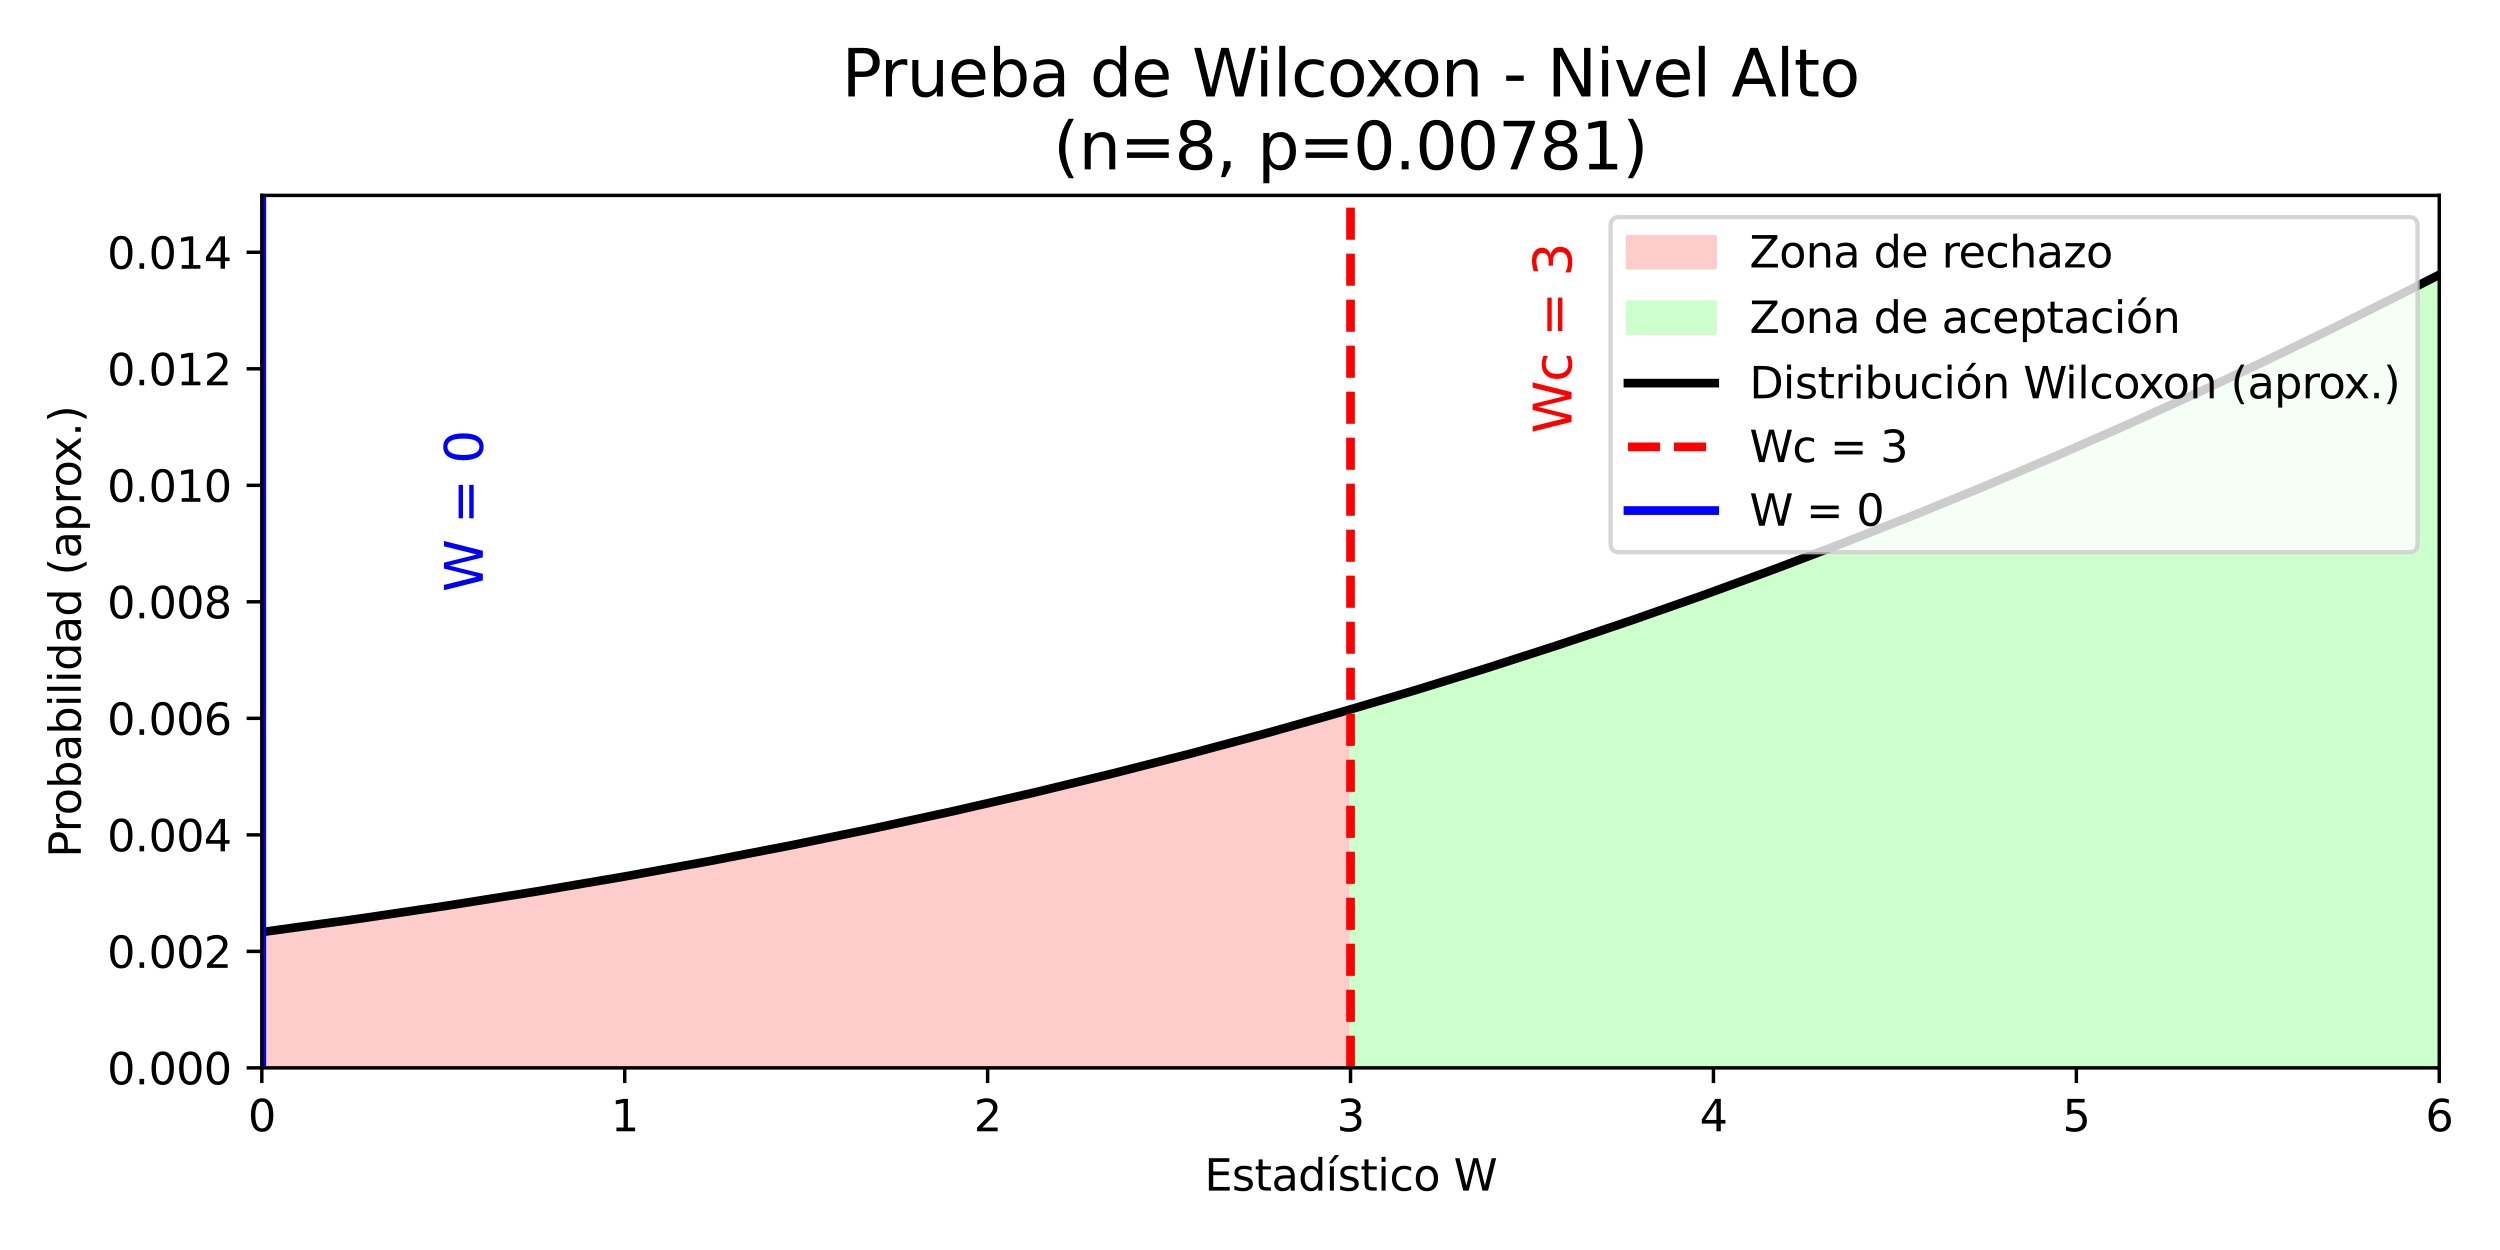 <?xml version="1.0" encoding="utf-8" standalone="no"?>
<!DOCTYPE svg PUBLIC "-//W3C//DTD SVG 1.1//EN"
  "http://www.w3.org/Graphics/SVG/1.1/DTD/svg11.dtd">
<svg xmlns:xlink="http://www.w3.org/1999/xlink" width="576pt" height="288pt" viewBox="0 0 576 288" xmlns="http://www.w3.org/2000/svg" version="1.1">
 <defs>
  <style type="text/css">*{stroke-linejoin: round; stroke-linecap: butt}</style>
 </defs>
 <g id="figure_1">
  <g id="patch_1">
   <path d="M 0 288 
L 576 288 
L 576 0 
L 0 0 
z
" style="fill: #ffffff"/>
  </g>
  <g id="axes_1">
   <g id="patch_2">
    <path d="M 60.32 246.04 
L 562.005 246.04 
L 562.005 45.024 
L 60.32 45.024 
z
" style="fill: #ffffff"/>
   </g>
   <g id="FillBetweenPolyCollection_1">
    <defs>
     <path id="m08c0f62f50" d="M 60.32 -73.252 
L 60.32 -41.96 
L 60.822 -41.96 
L 61.324 -41.96 
L 61.827 -41.96 
L 62.329 -41.96 
L 62.831 -41.96 
L 63.333 -41.96 
L 63.835 -41.96 
L 64.337 -41.96 
L 64.84 -41.96 
L 65.342 -41.96 
L 65.844 -41.96 
L 66.346 -41.96 
L 66.848 -41.96 
L 67.351 -41.96 
L 67.853 -41.96 
L 68.355 -41.96 
L 68.857 -41.96 
L 69.359 -41.96 
L 69.862 -41.96 
L 70.364 -41.96 
L 70.866 -41.96 
L 71.368 -41.96 
L 71.87 -41.96 
L 72.372 -41.96 
L 72.875 -41.96 
L 73.377 -41.96 
L 73.879 -41.96 
L 74.381 -41.96 
L 74.883 -41.96 
L 75.386 -41.96 
L 75.888 -41.96 
L 76.39 -41.96 
L 76.892 -41.96 
L 77.394 -41.96 
L 77.897 -41.96 
L 78.399 -41.96 
L 78.901 -41.96 
L 79.403 -41.96 
L 79.905 -41.96 
L 80.407 -41.96 
L 80.91 -41.96 
L 81.412 -41.96 
L 81.914 -41.96 
L 82.416 -41.96 
L 82.918 -41.96 
L 83.421 -41.96 
L 83.923 -41.96 
L 84.425 -41.96 
L 84.927 -41.96 
L 85.429 -41.96 
L 85.932 -41.96 
L 86.434 -41.96 
L 86.936 -41.96 
L 87.438 -41.96 
L 87.94 -41.96 
L 88.442 -41.96 
L 88.945 -41.96 
L 89.447 -41.96 
L 89.949 -41.96 
L 90.451 -41.96 
L 90.953 -41.96 
L 91.456 -41.96 
L 91.958 -41.96 
L 92.46 -41.96 
L 92.962 -41.96 
L 93.464 -41.96 
L 93.967 -41.96 
L 94.469 -41.96 
L 94.971 -41.96 
L 95.473 -41.96 
L 95.975 -41.96 
L 96.477 -41.96 
L 96.98 -41.96 
L 97.482 -41.96 
L 97.984 -41.96 
L 98.486 -41.96 
L 98.988 -41.96 
L 99.491 -41.96 
L 99.993 -41.96 
L 100.495 -41.96 
L 100.997 -41.96 
L 101.499 -41.96 
L 102.002 -41.96 
L 102.504 -41.96 
L 103.006 -41.96 
L 103.508 -41.96 
L 104.01 -41.96 
L 104.512 -41.96 
L 105.015 -41.96 
L 105.517 -41.96 
L 106.019 -41.96 
L 106.521 -41.96 
L 107.023 -41.96 
L 107.526 -41.96 
L 108.028 -41.96 
L 108.53 -41.96 
L 109.032 -41.96 
L 109.534 -41.96 
L 110.037 -41.96 
L 110.539 -41.96 
L 111.041 -41.96 
L 111.543 -41.96 
L 112.045 -41.96 
L 112.547 -41.96 
L 113.05 -41.96 
L 113.552 -41.96 
L 114.054 -41.96 
L 114.556 -41.96 
L 115.058 -41.96 
L 115.561 -41.96 
L 116.063 -41.96 
L 116.565 -41.96 
L 117.067 -41.96 
L 117.569 -41.96 
L 118.072 -41.96 
L 118.574 -41.96 
L 119.076 -41.96 
L 119.578 -41.96 
L 120.08 -41.96 
L 120.582 -41.96 
L 121.085 -41.96 
L 121.587 -41.96 
L 122.089 -41.96 
L 122.591 -41.96 
L 123.093 -41.96 
L 123.596 -41.96 
L 124.098 -41.96 
L 124.6 -41.96 
L 125.102 -41.96 
L 125.604 -41.96 
L 126.107 -41.96 
L 126.609 -41.96 
L 127.111 -41.96 
L 127.613 -41.96 
L 128.115 -41.96 
L 128.617 -41.96 
L 129.12 -41.96 
L 129.622 -41.96 
L 130.124 -41.96 
L 130.626 -41.96 
L 131.128 -41.96 
L 131.631 -41.96 
L 132.133 -41.96 
L 132.635 -41.96 
L 133.137 -41.96 
L 133.639 -41.96 
L 134.142 -41.96 
L 134.644 -41.96 
L 135.146 -41.96 
L 135.648 -41.96 
L 136.15 -41.96 
L 136.652 -41.96 
L 137.155 -41.96 
L 137.657 -41.96 
L 138.159 -41.96 
L 138.661 -41.96 
L 139.163 -41.96 
L 139.666 -41.96 
L 140.168 -41.96 
L 140.67 -41.96 
L 141.172 -41.96 
L 141.674 -41.96 
L 142.177 -41.96 
L 142.679 -41.96 
L 143.181 -41.96 
L 143.683 -41.96 
L 144.185 -41.96 
L 144.687 -41.96 
L 145.19 -41.96 
L 145.692 -41.96 
L 146.194 -41.96 
L 146.696 -41.96 
L 147.198 -41.96 
L 147.701 -41.96 
L 148.203 -41.96 
L 148.705 -41.96 
L 149.207 -41.96 
L 149.709 -41.96 
L 150.212 -41.96 
L 150.714 -41.96 
L 151.216 -41.96 
L 151.718 -41.96 
L 152.22 -41.96 
L 152.722 -41.96 
L 153.225 -41.96 
L 153.727 -41.96 
L 154.229 -41.96 
L 154.731 -41.96 
L 155.233 -41.96 
L 155.736 -41.96 
L 156.238 -41.96 
L 156.74 -41.96 
L 157.242 -41.96 
L 157.744 -41.96 
L 158.247 -41.96 
L 158.749 -41.96 
L 159.251 -41.96 
L 159.753 -41.96 
L 160.255 -41.96 
L 160.757 -41.96 
L 161.26 -41.96 
L 161.762 -41.96 
L 162.264 -41.96 
L 162.766 -41.96 
L 163.268 -41.96 
L 163.771 -41.96 
L 164.273 -41.96 
L 164.775 -41.96 
L 165.277 -41.96 
L 165.779 -41.96 
L 166.281 -41.96 
L 166.784 -41.96 
L 167.286 -41.96 
L 167.788 -41.96 
L 168.29 -41.96 
L 168.792 -41.96 
L 169.295 -41.96 
L 169.797 -41.96 
L 170.299 -41.96 
L 170.801 -41.96 
L 171.303 -41.96 
L 171.806 -41.96 
L 172.308 -41.96 
L 172.81 -41.96 
L 173.312 -41.96 
L 173.814 -41.96 
L 174.316 -41.96 
L 174.819 -41.96 
L 175.321 -41.96 
L 175.823 -41.96 
L 176.325 -41.96 
L 176.827 -41.96 
L 177.33 -41.96 
L 177.832 -41.96 
L 178.334 -41.96 
L 178.836 -41.96 
L 179.338 -41.96 
L 179.841 -41.96 
L 180.343 -41.96 
L 180.845 -41.96 
L 181.347 -41.96 
L 181.849 -41.96 
L 182.351 -41.96 
L 182.854 -41.96 
L 183.356 -41.96 
L 183.858 -41.96 
L 184.36 -41.96 
L 184.862 -41.96 
L 185.365 -41.96 
L 185.867 -41.96 
L 186.369 -41.96 
L 186.871 -41.96 
L 187.373 -41.96 
L 187.876 -41.96 
L 188.378 -41.96 
L 188.88 -41.96 
L 189.382 -41.96 
L 189.884 -41.96 
L 190.386 -41.96 
L 190.889 -41.96 
L 191.391 -41.96 
L 191.893 -41.96 
L 192.395 -41.96 
L 192.897 -41.96 
L 193.4 -41.96 
L 193.902 -41.96 
L 194.404 -41.96 
L 194.906 -41.96 
L 195.408 -41.96 
L 195.911 -41.96 
L 196.413 -41.96 
L 196.915 -41.96 
L 197.417 -41.96 
L 197.919 -41.96 
L 198.421 -41.96 
L 198.924 -41.96 
L 199.426 -41.96 
L 199.928 -41.96 
L 200.43 -41.96 
L 200.932 -41.96 
L 201.435 -41.96 
L 201.937 -41.96 
L 202.439 -41.96 
L 202.941 -41.96 
L 203.443 -41.96 
L 203.946 -41.96 
L 204.448 -41.96 
L 204.95 -41.96 
L 205.452 -41.96 
L 205.954 -41.96 
L 206.456 -41.96 
L 206.959 -41.96 
L 207.461 -41.96 
L 207.963 -41.96 
L 208.465 -41.96 
L 208.967 -41.96 
L 209.47 -41.96 
L 209.972 -41.96 
L 210.474 -41.96 
L 210.976 -41.96 
L 211.478 -41.96 
L 211.981 -41.96 
L 212.483 -41.96 
L 212.985 -41.96 
L 213.487 -41.96 
L 213.989 -41.96 
L 214.491 -41.96 
L 214.994 -41.96 
L 215.496 -41.96 
L 215.998 -41.96 
L 216.5 -41.96 
L 217.002 -41.96 
L 217.505 -41.96 
L 218.007 -41.96 
L 218.509 -41.96 
L 219.011 -41.96 
L 219.513 -41.96 
L 220.016 -41.96 
L 220.518 -41.96 
L 221.02 -41.96 
L 221.522 -41.96 
L 222.024 -41.96 
L 222.526 -41.96 
L 223.029 -41.96 
L 223.531 -41.96 
L 224.033 -41.96 
L 224.535 -41.96 
L 225.037 -41.96 
L 225.54 -41.96 
L 226.042 -41.96 
L 226.544 -41.96 
L 227.046 -41.96 
L 227.548 -41.96 
L 228.051 -41.96 
L 228.553 -41.96 
L 229.055 -41.96 
L 229.557 -41.96 
L 230.059 -41.96 
L 230.561 -41.96 
L 231.064 -41.96 
L 231.566 -41.96 
L 232.068 -41.96 
L 232.57 -41.96 
L 233.072 -41.96 
L 233.575 -41.96 
L 234.077 -41.96 
L 234.579 -41.96 
L 235.081 -41.96 
L 235.583 -41.96 
L 236.086 -41.96 
L 236.588 -41.96 
L 237.09 -41.96 
L 237.592 -41.96 
L 238.094 -41.96 
L 238.596 -41.96 
L 239.099 -41.96 
L 239.601 -41.96 
L 240.103 -41.96 
L 240.605 -41.96 
L 241.107 -41.96 
L 241.61 -41.96 
L 242.112 -41.96 
L 242.614 -41.96 
L 243.116 -41.96 
L 243.618 -41.96 
L 244.121 -41.96 
L 244.623 -41.96 
L 245.125 -41.96 
L 245.627 -41.96 
L 246.129 -41.96 
L 246.631 -41.96 
L 247.134 -41.96 
L 247.636 -41.96 
L 248.138 -41.96 
L 248.64 -41.96 
L 249.142 -41.96 
L 249.645 -41.96 
L 250.147 -41.96 
L 250.649 -41.96 
L 251.151 -41.96 
L 251.653 -41.96 
L 252.156 -41.96 
L 252.658 -41.96 
L 253.16 -41.96 
L 253.662 -41.96 
L 254.164 -41.96 
L 254.666 -41.96 
L 255.169 -41.96 
L 255.671 -41.96 
L 256.173 -41.96 
L 256.675 -41.96 
L 257.177 -41.96 
L 257.68 -41.96 
L 258.182 -41.96 
L 258.684 -41.96 
L 259.186 -41.96 
L 259.688 -41.96 
L 260.191 -41.96 
L 260.693 -41.96 
L 261.195 -41.96 
L 261.697 -41.96 
L 262.199 -41.96 
L 262.701 -41.96 
L 263.204 -41.96 
L 263.706 -41.96 
L 264.208 -41.96 
L 264.71 -41.96 
L 265.212 -41.96 
L 265.715 -41.96 
L 266.217 -41.96 
L 266.719 -41.96 
L 267.221 -41.96 
L 267.723 -41.96 
L 268.225 -41.96 
L 268.728 -41.96 
L 269.23 -41.96 
L 269.732 -41.96 
L 270.234 -41.96 
L 270.736 -41.96 
L 271.239 -41.96 
L 271.741 -41.96 
L 272.243 -41.96 
L 272.745 -41.96 
L 273.247 -41.96 
L 273.75 -41.96 
L 274.252 -41.96 
L 274.754 -41.96 
L 275.256 -41.96 
L 275.758 -41.96 
L 276.26 -41.96 
L 276.763 -41.96 
L 277.265 -41.96 
L 277.767 -41.96 
L 278.269 -41.96 
L 278.771 -41.96 
L 279.274 -41.96 
L 279.776 -41.96 
L 280.278 -41.96 
L 280.78 -41.96 
L 281.282 -41.96 
L 281.785 -41.96 
L 282.287 -41.96 
L 282.789 -41.96 
L 283.291 -41.96 
L 283.793 -41.96 
L 284.295 -41.96 
L 284.798 -41.96 
L 285.3 -41.96 
L 285.802 -41.96 
L 286.304 -41.96 
L 286.806 -41.96 
L 287.309 -41.96 
L 287.811 -41.96 
L 288.313 -41.96 
L 288.815 -41.96 
L 289.317 -41.96 
L 289.82 -41.96 
L 290.322 -41.96 
L 290.824 -41.96 
L 291.326 -41.96 
L 291.828 -41.96 
L 292.33 -41.96 
L 292.833 -41.96 
L 293.335 -41.96 
L 293.837 -41.96 
L 294.339 -41.96 
L 294.841 -41.96 
L 295.344 -41.96 
L 295.846 -41.96 
L 296.348 -41.96 
L 296.85 -41.96 
L 297.352 -41.96 
L 297.855 -41.96 
L 298.357 -41.96 
L 298.859 -41.96 
L 299.361 -41.96 
L 299.863 -41.96 
L 300.365 -41.96 
L 300.868 -41.96 
L 301.37 -41.96 
L 301.872 -41.96 
L 302.374 -41.96 
L 302.876 -41.96 
L 303.379 -41.96 
L 303.881 -41.96 
L 304.383 -41.96 
L 304.885 -41.96 
L 305.387 -41.96 
L 305.89 -41.96 
L 306.392 -41.96 
L 306.894 -41.96 
L 307.396 -41.96 
L 307.898 -41.96 
L 308.4 -41.96 
L 308.903 -41.96 
L 309.405 -41.96 
L 309.907 -41.96 
L 310.409 -41.96 
L 310.911 -41.96 
L 310.911 -124.483 
L 310.911 -124.483 
L 310.409 -124.337 
L 309.907 -124.191 
L 309.405 -124.046 
L 308.903 -123.901 
L 308.4 -123.756 
L 307.898 -123.611 
L 307.396 -123.467 
L 306.894 -123.323 
L 306.392 -123.179 
L 305.89 -123.035 
L 305.387 -122.891 
L 304.885 -122.747 
L 304.383 -122.604 
L 303.881 -122.461 
L 303.379 -122.318 
L 302.876 -122.175 
L 302.374 -122.033 
L 301.872 -121.89 
L 301.37 -121.748 
L 300.868 -121.606 
L 300.365 -121.465 
L 299.863 -121.323 
L 299.361 -121.182 
L 298.859 -121.04 
L 298.357 -120.899 
L 297.855 -120.759 
L 297.352 -120.618 
L 296.85 -120.478 
L 296.348 -120.338 
L 295.846 -120.198 
L 295.344 -120.058 
L 294.841 -119.918 
L 294.339 -119.779 
L 293.837 -119.64 
L 293.335 -119.501 
L 292.833 -119.362 
L 292.33 -119.223 
L 291.828 -119.085 
L 291.326 -118.946 
L 290.824 -118.808 
L 290.322 -118.671 
L 289.82 -118.533 
L 289.317 -118.395 
L 288.815 -118.258 
L 288.313 -118.121 
L 287.811 -117.984 
L 287.309 -117.847 
L 286.806 -117.711 
L 286.304 -117.575 
L 285.802 -117.439 
L 285.3 -117.303 
L 284.798 -117.167 
L 284.295 -117.031 
L 283.793 -116.896 
L 283.291 -116.761 
L 282.789 -116.626 
L 282.287 -116.491 
L 281.785 -116.356 
L 281.282 -116.222 
L 280.78 -116.088 
L 280.278 -115.954 
L 279.776 -115.82 
L 279.274 -115.686 
L 278.771 -115.553 
L 278.269 -115.42 
L 277.767 -115.287 
L 277.265 -115.154 
L 276.763 -115.021 
L 276.26 -114.888 
L 275.758 -114.756 
L 275.256 -114.624 
L 274.754 -114.492 
L 274.252 -114.36 
L 273.75 -114.229 
L 273.247 -114.097 
L 272.745 -113.966 
L 272.243 -113.835 
L 271.741 -113.704 
L 271.239 -113.574 
L 270.736 -113.443 
L 270.234 -113.313 
L 269.732 -113.183 
L 269.23 -113.053 
L 268.728 -112.923 
L 268.225 -112.794 
L 267.723 -112.665 
L 267.221 -112.535 
L 266.719 -112.407 
L 266.217 -112.278 
L 265.715 -112.149 
L 265.212 -112.021 
L 264.71 -111.893 
L 264.208 -111.765 
L 263.706 -111.637 
L 263.204 -111.509 
L 262.701 -111.382 
L 262.199 -111.254 
L 261.697 -111.127 
L 261.195 -111 
L 260.693 -110.874 
L 260.191 -110.747 
L 259.688 -110.621 
L 259.186 -110.495 
L 258.684 -110.369 
L 258.182 -110.243 
L 257.68 -110.117 
L 257.177 -109.992 
L 256.675 -109.866 
L 256.173 -109.741 
L 255.671 -109.616 
L 255.169 -109.492 
L 254.666 -109.367 
L 254.164 -109.243 
L 253.662 -109.119 
L 253.16 -108.995 
L 252.658 -108.871 
L 252.156 -108.747 
L 251.653 -108.624 
L 251.151 -108.501 
L 250.649 -108.378 
L 250.147 -108.255 
L 249.645 -108.132 
L 249.142 -108.009 
L 248.64 -107.887 
L 248.138 -107.765 
L 247.636 -107.643 
L 247.134 -107.521 
L 246.631 -107.399 
L 246.129 -107.278 
L 245.627 -107.157 
L 245.125 -107.036 
L 244.623 -106.915 
L 244.121 -106.794 
L 243.618 -106.673 
L 243.116 -106.553 
L 242.614 -106.433 
L 242.112 -106.313 
L 241.61 -106.193 
L 241.107 -106.073 
L 240.605 -105.954 
L 240.103 -105.834 
L 239.601 -105.715 
L 239.099 -105.596 
L 238.596 -105.478 
L 238.094 -105.359 
L 237.592 -105.241 
L 237.09 -105.122 
L 236.588 -105.004 
L 236.086 -104.886 
L 235.583 -104.769 
L 235.081 -104.651 
L 234.579 -104.534 
L 234.077 -104.417 
L 233.575 -104.299 
L 233.072 -104.183 
L 232.57 -104.066 
L 232.068 -103.949 
L 231.566 -103.833 
L 231.064 -103.717 
L 230.561 -103.601 
L 230.059 -103.485 
L 229.557 -103.37 
L 229.055 -103.254 
L 228.553 -103.139 
L 228.051 -103.024 
L 227.548 -102.909 
L 227.046 -102.794 
L 226.544 -102.68 
L 226.042 -102.565 
L 225.54 -102.451 
L 225.037 -102.337 
L 224.535 -102.223 
L 224.033 -102.109 
L 223.531 -101.996 
L 223.029 -101.882 
L 222.526 -101.769 
L 222.024 -101.656 
L 221.522 -101.543 
L 221.02 -101.43 
L 220.518 -101.318 
L 220.016 -101.206 
L 219.513 -101.093 
L 219.011 -100.981 
L 218.509 -100.87 
L 218.007 -100.758 
L 217.505 -100.646 
L 217.002 -100.535 
L 216.5 -100.424 
L 215.998 -100.313 
L 215.496 -100.202 
L 214.994 -100.092 
L 214.491 -99.981 
L 213.989 -99.871 
L 213.487 -99.761 
L 212.985 -99.651 
L 212.483 -99.541 
L 211.981 -99.431 
L 211.478 -99.322 
L 210.976 -99.212 
L 210.474 -99.103 
L 209.972 -98.994 
L 209.47 -98.886 
L 208.967 -98.777 
L 208.465 -98.668 
L 207.963 -98.56 
L 207.461 -98.452 
L 206.959 -98.344 
L 206.456 -98.236 
L 205.954 -98.129 
L 205.452 -98.021 
L 204.95 -97.914 
L 204.448 -97.807 
L 203.946 -97.7 
L 203.443 -97.593 
L 202.941 -97.486 
L 202.439 -97.38 
L 201.937 -97.274 
L 201.435 -97.167 
L 200.932 -97.062 
L 200.43 -96.956 
L 199.928 -96.85 
L 199.426 -96.745 
L 198.924 -96.639 
L 198.421 -96.534 
L 197.919 -96.429 
L 197.417 -96.324 
L 196.915 -96.22 
L 196.413 -96.115 
L 195.911 -96.011 
L 195.408 -95.907 
L 194.906 -95.803 
L 194.404 -95.699 
L 193.902 -95.595 
L 193.4 -95.492 
L 192.897 -95.388 
L 192.395 -95.285 
L 191.893 -95.182 
L 191.391 -95.079 
L 190.889 -94.976 
L 190.386 -94.874 
L 189.884 -94.771 
L 189.382 -94.669 
L 188.88 -94.567 
L 188.378 -94.465 
L 187.876 -94.363 
L 187.373 -94.262 
L 186.871 -94.16 
L 186.369 -94.059 
L 185.867 -93.958 
L 185.365 -93.857 
L 184.862 -93.756 
L 184.36 -93.656 
L 183.858 -93.555 
L 183.356 -93.455 
L 182.854 -93.355 
L 182.351 -93.255 
L 181.849 -93.155 
L 181.347 -93.055 
L 180.845 -92.956 
L 180.343 -92.856 
L 179.841 -92.757 
L 179.338 -92.658 
L 178.836 -92.559 
L 178.334 -92.461 
L 177.832 -92.362 
L 177.33 -92.264 
L 176.827 -92.165 
L 176.325 -92.067 
L 175.823 -91.969 
L 175.321 -91.871 
L 174.819 -91.774 
L 174.316 -91.676 
L 173.814 -91.579 
L 173.312 -91.482 
L 172.81 -91.385 
L 172.308 -91.288 
L 171.806 -91.191 
L 171.303 -91.095 
L 170.801 -90.998 
L 170.299 -90.902 
L 169.797 -90.806 
L 169.295 -90.71 
L 168.792 -90.614 
L 168.29 -90.519 
L 167.788 -90.423 
L 167.286 -90.328 
L 166.784 -90.233 
L 166.281 -90.138 
L 165.779 -90.043 
L 165.277 -89.948 
L 164.775 -89.853 
L 164.273 -89.759 
L 163.771 -89.665 
L 163.268 -89.571 
L 162.766 -89.477 
L 162.264 -89.383 
L 161.762 -89.289 
L 161.26 -89.196 
L 160.757 -89.103 
L 160.255 -89.009 
L 159.753 -88.916 
L 159.251 -88.823 
L 158.749 -88.731 
L 158.247 -88.638 
L 157.744 -88.546 
L 157.242 -88.453 
L 156.74 -88.361 
L 156.238 -88.269 
L 155.736 -88.177 
L 155.233 -88.086 
L 154.731 -87.994 
L 154.229 -87.903 
L 153.727 -87.812 
L 153.225 -87.721 
L 152.722 -87.63 
L 152.22 -87.539 
L 151.718 -87.448 
L 151.216 -87.358 
L 150.714 -87.267 
L 150.212 -87.177 
L 149.709 -87.087 
L 149.207 -86.997 
L 148.705 -86.907 
L 148.203 -86.818 
L 147.701 -86.728 
L 147.198 -86.639 
L 146.696 -86.55 
L 146.194 -86.461 
L 145.692 -86.372 
L 145.19 -86.283 
L 144.687 -86.195 
L 144.185 -86.106 
L 143.683 -86.018 
L 143.181 -85.93 
L 142.679 -85.842 
L 142.177 -85.754 
L 141.674 -85.666 
L 141.172 -85.579 
L 140.67 -85.491 
L 140.168 -85.404 
L 139.666 -85.317 
L 139.163 -85.23 
L 138.661 -85.143 
L 138.159 -85.056 
L 137.657 -84.97 
L 137.155 -84.883 
L 136.652 -84.797 
L 136.15 -84.711 
L 135.648 -84.625 
L 135.146 -84.539 
L 134.644 -84.453 
L 134.142 -84.368 
L 133.639 -84.282 
L 133.137 -84.197 
L 132.635 -84.112 
L 132.133 -84.027 
L 131.631 -83.942 
L 131.128 -83.857 
L 130.626 -83.773 
L 130.124 -83.688 
L 129.622 -83.604 
L 129.12 -83.52 
L 128.617 -83.436 
L 128.115 -83.352 
L 127.613 -83.268 
L 127.111 -83.185 
L 126.609 -83.101 
L 126.107 -83.018 
L 125.604 -82.935 
L 125.102 -82.852 
L 124.6 -82.769 
L 124.098 -82.686 
L 123.596 -82.604 
L 123.093 -82.521 
L 122.591 -82.439 
L 122.089 -82.357 
L 121.587 -82.275 
L 121.085 -82.193 
L 120.582 -82.111 
L 120.08 -82.029 
L 119.578 -81.948 
L 119.076 -81.867 
L 118.574 -81.785 
L 118.072 -81.704 
L 117.569 -81.623 
L 117.067 -81.542 
L 116.565 -81.462 
L 116.063 -81.381 
L 115.561 -81.301 
L 115.058 -81.221 
L 114.556 -81.14 
L 114.054 -81.06 
L 113.552 -80.981 
L 113.05 -80.901 
L 112.547 -80.821 
L 112.045 -80.742 
L 111.543 -80.663 
L 111.041 -80.583 
L 110.539 -80.504 
L 110.037 -80.425 
L 109.534 -80.347 
L 109.032 -80.268 
L 108.53 -80.189 
L 108.028 -80.111 
L 107.526 -80.033 
L 107.023 -79.955 
L 106.521 -79.877 
L 106.019 -79.799 
L 105.517 -79.721 
L 105.015 -79.644 
L 104.512 -79.566 
L 104.01 -79.489 
L 103.508 -79.412 
L 103.006 -79.335 
L 102.504 -79.258 
L 102.002 -79.181 
L 101.499 -79.104 
L 100.997 -79.028 
L 100.495 -78.951 
L 99.993 -78.875 
L 99.491 -78.799 
L 98.988 -78.723 
L 98.486 -78.647 
L 97.984 -78.571 
L 97.482 -78.496 
L 96.98 -78.42 
L 96.477 -78.345 
L 95.975 -78.27 
L 95.473 -78.195 
L 94.971 -78.12 
L 94.469 -78.045 
L 93.967 -77.97 
L 93.464 -77.896 
L 92.962 -77.821 
L 92.46 -77.747 
L 91.958 -77.673 
L 91.456 -77.599 
L 90.953 -77.525 
L 90.451 -77.451 
L 89.949 -77.377 
L 89.447 -77.304 
L 88.945 -77.23 
L 88.442 -77.157 
L 87.94 -77.084 
L 87.438 -77.011 
L 86.936 -76.938 
L 86.434 -76.865 
L 85.932 -76.793 
L 85.429 -76.72 
L 84.927 -76.648 
L 84.425 -76.576 
L 83.923 -76.503 
L 83.421 -76.431 
L 82.918 -76.359 
L 82.416 -76.288 
L 81.914 -76.216 
L 81.412 -76.145 
L 80.91 -76.073 
L 80.407 -76.002 
L 79.905 -75.931 
L 79.403 -75.86 
L 78.901 -75.789 
L 78.399 -75.718 
L 77.897 -75.648 
L 77.394 -75.577 
L 76.892 -75.507 
L 76.39 -75.436 
L 75.888 -75.366 
L 75.386 -75.296 
L 74.883 -75.226 
L 74.381 -75.157 
L 73.879 -75.087 
L 73.377 -75.017 
L 72.875 -74.948 
L 72.372 -74.879 
L 71.87 -74.809 
L 71.368 -74.74 
L 70.866 -74.672 
L 70.364 -74.603 
L 69.862 -74.534 
L 69.359 -74.466 
L 68.857 -74.397 
L 68.355 -74.329 
L 67.853 -74.261 
L 67.351 -74.193 
L 66.848 -74.125 
L 66.346 -74.057 
L 65.844 -73.989 
L 65.342 -73.921 
L 64.84 -73.854 
L 64.337 -73.787 
L 63.835 -73.719 
L 63.333 -73.652 
L 62.831 -73.585 
L 62.329 -73.518 
L 61.827 -73.452 
L 61.324 -73.385 
L 60.822 -73.319 
L 60.32 -73.252 
z
" style="stroke: #ffcccc"/>
    </defs>
    <g clip-path="url(#pf95bf6a2a0)">
     <use xlink:href="#m08c0f62f50" x="0" y="288" style="fill: #ffcccc; stroke: #ffcccc"/>
    </g>
   </g>
   <g id="FillBetweenPolyCollection_2">
    <defs>
     <path id="mbe7d4720d1" d="M 311.414 -124.629 
L 311.414 -41.96 
L 311.916 -41.96 
L 312.418 -41.96 
L 312.92 -41.96 
L 313.422 -41.96 
L 313.925 -41.96 
L 314.427 -41.96 
L 314.929 -41.96 
L 315.431 -41.96 
L 315.933 -41.96 
L 316.435 -41.96 
L 316.938 -41.96 
L 317.44 -41.96 
L 317.942 -41.96 
L 318.444 -41.96 
L 318.946 -41.96 
L 319.449 -41.96 
L 319.951 -41.96 
L 320.453 -41.96 
L 320.955 -41.96 
L 321.457 -41.96 
L 321.96 -41.96 
L 322.462 -41.96 
L 322.964 -41.96 
L 323.466 -41.96 
L 323.968 -41.96 
L 324.47 -41.96 
L 324.973 -41.96 
L 325.475 -41.96 
L 325.977 -41.96 
L 326.479 -41.96 
L 326.981 -41.96 
L 327.484 -41.96 
L 327.986 -41.96 
L 328.488 -41.96 
L 328.99 -41.96 
L 329.492 -41.96 
L 329.995 -41.96 
L 330.497 -41.96 
L 330.999 -41.96 
L 331.501 -41.96 
L 332.003 -41.96 
L 332.505 -41.96 
L 333.008 -41.96 
L 333.51 -41.96 
L 334.012 -41.96 
L 334.514 -41.96 
L 335.016 -41.96 
L 335.519 -41.96 
L 336.021 -41.96 
L 336.523 -41.96 
L 337.025 -41.96 
L 337.527 -41.96 
L 338.03 -41.96 
L 338.532 -41.96 
L 339.034 -41.96 
L 339.536 -41.96 
L 340.038 -41.96 
L 340.54 -41.96 
L 341.043 -41.96 
L 341.545 -41.96 
L 342.047 -41.96 
L 342.549 -41.96 
L 343.051 -41.96 
L 343.554 -41.96 
L 344.056 -41.96 
L 344.558 -41.96 
L 345.06 -41.96 
L 345.562 -41.96 
L 346.065 -41.96 
L 346.567 -41.96 
L 347.069 -41.96 
L 347.571 -41.96 
L 348.073 -41.96 
L 348.575 -41.96 
L 349.078 -41.96 
L 349.58 -41.96 
L 350.082 -41.96 
L 350.584 -41.96 
L 351.086 -41.96 
L 351.589 -41.96 
L 352.091 -41.96 
L 352.593 -41.96 
L 353.095 -41.96 
L 353.597 -41.96 
L 354.1 -41.96 
L 354.602 -41.96 
L 355.104 -41.96 
L 355.606 -41.96 
L 356.108 -41.96 
L 356.61 -41.96 
L 357.113 -41.96 
L 357.615 -41.96 
L 358.117 -41.96 
L 358.619 -41.96 
L 359.121 -41.96 
L 359.624 -41.96 
L 360.126 -41.96 
L 360.628 -41.96 
L 361.13 -41.96 
L 361.632 -41.96 
L 362.134 -41.96 
L 362.637 -41.96 
L 363.139 -41.96 
L 363.641 -41.96 
L 364.143 -41.96 
L 364.645 -41.96 
L 365.148 -41.96 
L 365.65 -41.96 
L 366.152 -41.96 
L 366.654 -41.96 
L 367.156 -41.96 
L 367.659 -41.96 
L 368.161 -41.96 
L 368.663 -41.96 
L 369.165 -41.96 
L 369.667 -41.96 
L 370.169 -41.96 
L 370.672 -41.96 
L 371.174 -41.96 
L 371.676 -41.96 
L 372.178 -41.96 
L 372.68 -41.96 
L 373.183 -41.96 
L 373.685 -41.96 
L 374.187 -41.96 
L 374.689 -41.96 
L 375.191 -41.96 
L 375.694 -41.96 
L 376.196 -41.96 
L 376.698 -41.96 
L 377.2 -41.96 
L 377.702 -41.96 
L 378.204 -41.96 
L 378.707 -41.96 
L 379.209 -41.96 
L 379.711 -41.96 
L 380.213 -41.96 
L 380.715 -41.96 
L 381.218 -41.96 
L 381.72 -41.96 
L 382.222 -41.96 
L 382.724 -41.96 
L 383.226 -41.96 
L 383.729 -41.96 
L 384.231 -41.96 
L 384.733 -41.96 
L 385.235 -41.96 
L 385.737 -41.96 
L 386.239 -41.96 
L 386.742 -41.96 
L 387.244 -41.96 
L 387.746 -41.96 
L 388.248 -41.96 
L 388.75 -41.96 
L 389.253 -41.96 
L 389.755 -41.96 
L 390.257 -41.96 
L 390.759 -41.96 
L 391.261 -41.96 
L 391.764 -41.96 
L 392.266 -41.96 
L 392.768 -41.96 
L 393.27 -41.96 
L 393.772 -41.96 
L 394.274 -41.96 
L 394.777 -41.96 
L 395.279 -41.96 
L 395.781 -41.96 
L 396.283 -41.96 
L 396.785 -41.96 
L 397.288 -41.96 
L 397.79 -41.96 
L 398.292 -41.96 
L 398.794 -41.96 
L 399.296 -41.96 
L 399.799 -41.96 
L 400.301 -41.96 
L 400.803 -41.96 
L 401.305 -41.96 
L 401.807 -41.96 
L 402.309 -41.96 
L 402.812 -41.96 
L 403.314 -41.96 
L 403.816 -41.96 
L 404.318 -41.96 
L 404.82 -41.96 
L 405.323 -41.96 
L 405.825 -41.96 
L 406.327 -41.96 
L 406.829 -41.96 
L 407.331 -41.96 
L 407.834 -41.96 
L 408.336 -41.96 
L 408.838 -41.96 
L 409.34 -41.96 
L 409.842 -41.96 
L 410.344 -41.96 
L 410.847 -41.96 
L 411.349 -41.96 
L 411.851 -41.96 
L 412.353 -41.96 
L 412.855 -41.96 
L 413.358 -41.96 
L 413.86 -41.96 
L 414.362 -41.96 
L 414.864 -41.96 
L 415.366 -41.96 
L 415.869 -41.96 
L 416.371 -41.96 
L 416.873 -41.96 
L 417.375 -41.96 
L 417.877 -41.96 
L 418.379 -41.96 
L 418.882 -41.96 
L 419.384 -41.96 
L 419.886 -41.96 
L 420.388 -41.96 
L 420.89 -41.96 
L 421.393 -41.96 
L 421.895 -41.96 
L 422.397 -41.96 
L 422.899 -41.96 
L 423.401 -41.96 
L 423.904 -41.96 
L 424.406 -41.96 
L 424.908 -41.96 
L 425.41 -41.96 
L 425.912 -41.96 
L 426.414 -41.96 
L 426.917 -41.96 
L 427.419 -41.96 
L 427.921 -41.96 
L 428.423 -41.96 
L 428.925 -41.96 
L 429.428 -41.96 
L 429.93 -41.96 
L 430.432 -41.96 
L 430.934 -41.96 
L 431.436 -41.96 
L 431.939 -41.96 
L 432.441 -41.96 
L 432.943 -41.96 
L 433.445 -41.96 
L 433.947 -41.96 
L 434.449 -41.96 
L 434.952 -41.96 
L 435.454 -41.96 
L 435.956 -41.96 
L 436.458 -41.96 
L 436.96 -41.96 
L 437.463 -41.96 
L 437.965 -41.96 
L 438.467 -41.96 
L 438.969 -41.96 
L 439.471 -41.96 
L 439.974 -41.96 
L 440.476 -41.96 
L 440.978 -41.96 
L 441.48 -41.96 
L 441.982 -41.96 
L 442.484 -41.96 
L 442.987 -41.96 
L 443.489 -41.96 
L 443.991 -41.96 
L 444.493 -41.96 
L 444.995 -41.96 
L 445.498 -41.96 
L 446 -41.96 
L 446.502 -41.96 
L 447.004 -41.96 
L 447.506 -41.96 
L 448.009 -41.96 
L 448.511 -41.96 
L 449.013 -41.96 
L 449.515 -41.96 
L 450.017 -41.96 
L 450.519 -41.96 
L 451.022 -41.96 
L 451.524 -41.96 
L 452.026 -41.96 
L 452.528 -41.96 
L 453.03 -41.96 
L 453.533 -41.96 
L 454.035 -41.96 
L 454.537 -41.96 
L 455.039 -41.96 
L 455.541 -41.96 
L 456.044 -41.96 
L 456.546 -41.96 
L 457.048 -41.96 
L 457.55 -41.96 
L 458.052 -41.96 
L 458.554 -41.96 
L 459.057 -41.96 
L 459.559 -41.96 
L 460.061 -41.96 
L 460.563 -41.96 
L 461.065 -41.96 
L 461.568 -41.96 
L 462.07 -41.96 
L 462.572 -41.96 
L 463.074 -41.96 
L 463.576 -41.96 
L 464.078 -41.96 
L 464.581 -41.96 
L 465.083 -41.96 
L 465.585 -41.96 
L 466.087 -41.96 
L 466.589 -41.96 
L 467.092 -41.96 
L 467.594 -41.96 
L 468.096 -41.96 
L 468.598 -41.96 
L 469.1 -41.96 
L 469.603 -41.96 
L 470.105 -41.96 
L 470.607 -41.96 
L 471.109 -41.96 
L 471.611 -41.96 
L 472.113 -41.96 
L 472.616 -41.96 
L 473.118 -41.96 
L 473.62 -41.96 
L 474.122 -41.96 
L 474.624 -41.96 
L 475.127 -41.96 
L 475.629 -41.96 
L 476.131 -41.96 
L 476.633 -41.96 
L 477.135 -41.96 
L 477.638 -41.96 
L 478.14 -41.96 
L 478.642 -41.96 
L 479.144 -41.96 
L 479.646 -41.96 
L 480.148 -41.96 
L 480.651 -41.96 
L 481.153 -41.96 
L 481.655 -41.96 
L 482.157 -41.96 
L 482.659 -41.96 
L 483.162 -41.96 
L 483.664 -41.96 
L 484.166 -41.96 
L 484.668 -41.96 
L 485.17 -41.96 
L 485.673 -41.96 
L 486.175 -41.96 
L 486.677 -41.96 
L 487.179 -41.96 
L 487.681 -41.96 
L 488.183 -41.96 
L 488.686 -41.96 
L 489.188 -41.96 
L 489.69 -41.96 
L 490.192 -41.96 
L 490.694 -41.96 
L 491.197 -41.96 
L 491.699 -41.96 
L 492.201 -41.96 
L 492.703 -41.96 
L 493.205 -41.96 
L 493.708 -41.96 
L 494.21 -41.96 
L 494.712 -41.96 
L 495.214 -41.96 
L 495.716 -41.96 
L 496.218 -41.96 
L 496.721 -41.96 
L 497.223 -41.96 
L 497.725 -41.96 
L 498.227 -41.96 
L 498.729 -41.96 
L 499.232 -41.96 
L 499.734 -41.96 
L 500.236 -41.96 
L 500.738 -41.96 
L 501.24 -41.96 
L 501.743 -41.96 
L 502.245 -41.96 
L 502.747 -41.96 
L 503.249 -41.96 
L 503.751 -41.96 
L 504.253 -41.96 
L 504.756 -41.96 
L 505.258 -41.96 
L 505.76 -41.96 
L 506.262 -41.96 
L 506.764 -41.96 
L 507.267 -41.96 
L 507.769 -41.96 
L 508.271 -41.96 
L 508.773 -41.96 
L 509.275 -41.96 
L 509.778 -41.96 
L 510.28 -41.96 
L 510.782 -41.96 
L 511.284 -41.96 
L 511.786 -41.96 
L 512.288 -41.96 
L 512.791 -41.96 
L 513.293 -41.96 
L 513.795 -41.96 
L 514.297 -41.96 
L 514.799 -41.96 
L 515.302 -41.96 
L 515.804 -41.96 
L 516.306 -41.96 
L 516.808 -41.96 
L 517.31 -41.96 
L 517.813 -41.96 
L 518.315 -41.96 
L 518.817 -41.96 
L 519.319 -41.96 
L 519.821 -41.96 
L 520.323 -41.96 
L 520.826 -41.96 
L 521.328 -41.96 
L 521.83 -41.96 
L 522.332 -41.96 
L 522.834 -41.96 
L 523.337 -41.96 
L 523.839 -41.96 
L 524.341 -41.96 
L 524.843 -41.96 
L 525.345 -41.96 
L 525.848 -41.96 
L 526.35 -41.96 
L 526.852 -41.96 
L 527.354 -41.96 
L 527.856 -41.96 
L 528.358 -41.96 
L 528.861 -41.96 
L 529.363 -41.96 
L 529.865 -41.96 
L 530.367 -41.96 
L 530.869 -41.96 
L 531.372 -41.96 
L 531.874 -41.96 
L 532.376 -41.96 
L 532.878 -41.96 
L 533.38 -41.96 
L 533.883 -41.96 
L 534.385 -41.96 
L 534.887 -41.96 
L 535.389 -41.96 
L 535.891 -41.96 
L 536.393 -41.96 
L 536.896 -41.96 
L 537.398 -41.96 
L 537.9 -41.96 
L 538.402 -41.96 
L 538.904 -41.96 
L 539.407 -41.96 
L 539.909 -41.96 
L 540.411 -41.96 
L 540.913 -41.96 
L 541.415 -41.96 
L 541.918 -41.96 
L 542.42 -41.96 
L 542.922 -41.96 
L 543.424 -41.96 
L 543.926 -41.96 
L 544.428 -41.96 
L 544.931 -41.96 
L 545.433 -41.96 
L 545.935 -41.96 
L 546.437 -41.96 
L 546.939 -41.96 
L 547.442 -41.96 
L 547.944 -41.96 
L 548.446 -41.96 
L 548.948 -41.96 
L 549.45 -41.96 
L 549.953 -41.96 
L 550.455 -41.96 
L 550.957 -41.96 
L 551.459 -41.96 
L 551.961 -41.96 
L 552.463 -41.96 
L 552.966 -41.96 
L 553.468 -41.96 
L 553.97 -41.96 
L 554.472 -41.96 
L 554.974 -41.96 
L 555.477 -41.96 
L 555.979 -41.96 
L 556.481 -41.96 
L 556.983 -41.96 
L 557.485 -41.96 
L 557.988 -41.96 
L 558.49 -41.96 
L 558.992 -41.96 
L 559.494 -41.96 
L 559.996 -41.96 
L 560.498 -41.96 
L 561.001 -41.96 
L 561.503 -41.96 
L 562.005 -41.96 
L 562.005 -224.702 
L 562.005 -224.702 
L 561.503 -224.444 
L 561.001 -224.186 
L 560.498 -223.928 
L 559.996 -223.671 
L 559.494 -223.414 
L 558.992 -223.157 
L 558.49 -222.9 
L 557.988 -222.643 
L 557.485 -222.387 
L 556.983 -222.131 
L 556.481 -221.875 
L 555.979 -221.62 
L 555.477 -221.365 
L 554.974 -221.109 
L 554.472 -220.855 
L 553.97 -220.6 
L 553.468 -220.346 
L 552.966 -220.092 
L 552.463 -219.838 
L 551.961 -219.584 
L 551.459 -219.331 
L 550.957 -219.077 
L 550.455 -218.825 
L 549.953 -218.572 
L 549.45 -218.319 
L 548.948 -218.067 
L 548.446 -217.815 
L 547.944 -217.563 
L 547.442 -217.312 
L 546.939 -217.061 
L 546.437 -216.81 
L 545.935 -216.559 
L 545.433 -216.308 
L 544.931 -216.058 
L 544.428 -215.808 
L 543.926 -215.558 
L 543.424 -215.308 
L 542.922 -215.059 
L 542.42 -214.81 
L 541.918 -214.561 
L 541.415 -214.312 
L 540.913 -214.064 
L 540.411 -213.815 
L 539.909 -213.567 
L 539.407 -213.32 
L 538.904 -213.072 
L 538.402 -212.825 
L 537.9 -212.578 
L 537.398 -212.331 
L 536.896 -212.085 
L 536.393 -211.838 
L 535.891 -211.592 
L 535.389 -211.346 
L 534.887 -211.101 
L 534.385 -210.855 
L 533.883 -210.61 
L 533.38 -210.365 
L 532.878 -210.121 
L 532.376 -209.876 
L 531.874 -209.632 
L 531.372 -209.388 
L 530.869 -209.144 
L 530.367 -208.901 
L 529.865 -208.658 
L 529.363 -208.415 
L 528.861 -208.172 
L 528.358 -207.929 
L 527.856 -207.687 
L 527.354 -207.445 
L 526.852 -207.203 
L 526.35 -206.962 
L 525.848 -206.72 
L 525.345 -206.479 
L 524.843 -206.238 
L 524.341 -205.998 
L 523.839 -205.757 
L 523.337 -205.517 
L 522.834 -205.277 
L 522.332 -205.038 
L 521.83 -204.798 
L 521.328 -204.559 
L 520.826 -204.32 
L 520.323 -204.081 
L 519.821 -203.843 
L 519.319 -203.604 
L 518.817 -203.366 
L 518.315 -203.129 
L 517.813 -202.891 
L 517.31 -202.654 
L 516.808 -202.417 
L 516.306 -202.18 
L 515.804 -201.943 
L 515.302 -201.707 
L 514.799 -201.471 
L 514.297 -201.235 
L 513.795 -200.999 
L 513.293 -200.764 
L 512.791 -200.528 
L 512.288 -200.294 
L 511.786 -200.059 
L 511.284 -199.824 
L 510.782 -199.59 
L 510.28 -199.356 
L 509.778 -199.122 
L 509.275 -198.889 
L 508.773 -198.655 
L 508.271 -198.422 
L 507.769 -198.19 
L 507.267 -197.957 
L 506.764 -197.725 
L 506.262 -197.492 
L 505.76 -197.261 
L 505.258 -197.029 
L 504.756 -196.797 
L 504.253 -196.566 
L 503.751 -196.335 
L 503.249 -196.105 
L 502.747 -195.874 
L 502.245 -195.644 
L 501.743 -195.414 
L 501.24 -195.184 
L 500.738 -194.955 
L 500.236 -194.725 
L 499.734 -194.496 
L 499.232 -194.267 
L 498.729 -194.039 
L 498.227 -193.811 
L 497.725 -193.582 
L 497.223 -193.355 
L 496.721 -193.127 
L 496.218 -192.899 
L 495.716 -192.672 
L 495.214 -192.445 
L 494.712 -192.219 
L 494.21 -191.992 
L 493.708 -191.766 
L 493.205 -191.54 
L 492.703 -191.314 
L 492.201 -191.089 
L 491.699 -190.863 
L 491.197 -190.638 
L 490.694 -190.414 
L 490.192 -190.189 
L 489.69 -189.965 
L 489.188 -189.741 
L 488.686 -189.517 
L 488.183 -189.293 
L 487.681 -189.07 
L 487.179 -188.846 
L 486.677 -188.623 
L 486.175 -188.401 
L 485.673 -188.178 
L 485.17 -187.956 
L 484.668 -187.734 
L 484.166 -187.512 
L 483.664 -187.291 
L 483.162 -187.069 
L 482.659 -186.848 
L 482.157 -186.628 
L 481.655 -186.407 
L 481.153 -186.187 
L 480.651 -185.966 
L 480.148 -185.747 
L 479.646 -185.527 
L 479.144 -185.308 
L 478.642 -185.088 
L 478.14 -184.869 
L 477.638 -184.651 
L 477.135 -184.432 
L 476.633 -184.214 
L 476.131 -183.996 
L 475.629 -183.778 
L 475.127 -183.561 
L 474.624 -183.343 
L 474.122 -183.126 
L 473.62 -182.909 
L 473.118 -182.693 
L 472.616 -182.476 
L 472.113 -182.26 
L 471.611 -182.044 
L 471.109 -181.829 
L 470.607 -181.613 
L 470.105 -181.398 
L 469.603 -181.183 
L 469.1 -180.968 
L 468.598 -180.754 
L 468.096 -180.539 
L 467.594 -180.325 
L 467.092 -180.112 
L 466.589 -179.898 
L 466.087 -179.685 
L 465.585 -179.471 
L 465.083 -179.259 
L 464.581 -179.046 
L 464.078 -178.834 
L 463.576 -178.621 
L 463.074 -178.409 
L 462.572 -178.198 
L 462.07 -177.986 
L 461.568 -177.775 
L 461.065 -177.564 
L 460.563 -177.353 
L 460.061 -177.143 
L 459.559 -176.932 
L 459.057 -176.722 
L 458.554 -176.512 
L 458.052 -176.303 
L 457.55 -176.093 
L 457.048 -175.884 
L 456.546 -175.675 
L 456.044 -175.466 
L 455.541 -175.258 
L 455.039 -175.05 
L 454.537 -174.842 
L 454.035 -174.634 
L 453.533 -174.426 
L 453.03 -174.219 
L 452.528 -174.012 
L 452.026 -173.805 
L 451.524 -173.598 
L 451.022 -173.392 
L 450.519 -173.186 
L 450.017 -172.98 
L 449.515 -172.774 
L 449.013 -172.569 
L 448.511 -172.363 
L 448.009 -172.158 
L 447.506 -171.954 
L 447.004 -171.749 
L 446.502 -171.545 
L 446 -171.341 
L 445.498 -171.137 
L 444.995 -170.933 
L 444.493 -170.73 
L 443.991 -170.527 
L 443.489 -170.324 
L 442.987 -170.121 
L 442.484 -169.918 
L 441.982 -169.716 
L 441.48 -169.514 
L 440.978 -169.312 
L 440.476 -169.111 
L 439.974 -168.91 
L 439.471 -168.708 
L 438.969 -168.508 
L 438.467 -168.307 
L 437.965 -168.106 
L 437.463 -167.906 
L 436.96 -167.706 
L 436.458 -167.507 
L 435.956 -167.307 
L 435.454 -167.108 
L 434.952 -166.909 
L 434.449 -166.71 
L 433.947 -166.511 
L 433.445 -166.313 
L 432.943 -166.115 
L 432.441 -165.917 
L 431.939 -165.719 
L 431.436 -165.522 
L 430.934 -165.325 
L 430.432 -165.128 
L 429.93 -164.931 
L 429.428 -164.734 
L 428.925 -164.538 
L 428.423 -164.342 
L 427.921 -164.146 
L 427.419 -163.95 
L 426.917 -163.755 
L 426.414 -163.56 
L 425.912 -163.365 
L 425.41 -163.17 
L 424.908 -162.976 
L 424.406 -162.781 
L 423.904 -162.587 
L 423.401 -162.393 
L 422.899 -162.2 
L 422.397 -162.007 
L 421.895 -161.813 
L 421.393 -161.62 
L 420.89 -161.428 
L 420.388 -161.235 
L 419.886 -161.043 
L 419.384 -160.851 
L 418.882 -160.659 
L 418.379 -160.468 
L 417.877 -160.276 
L 417.375 -160.085 
L 416.873 -159.894 
L 416.371 -159.704 
L 415.869 -159.513 
L 415.366 -159.323 
L 414.864 -159.133 
L 414.362 -158.943 
L 413.86 -158.754 
L 413.358 -158.565 
L 412.855 -158.375 
L 412.353 -158.187 
L 411.851 -157.998 
L 411.349 -157.81 
L 410.847 -157.621 
L 410.344 -157.433 
L 409.842 -157.246 
L 409.34 -157.058 
L 408.838 -156.871 
L 408.336 -156.684 
L 407.834 -156.497 
L 407.331 -156.31 
L 406.829 -156.124 
L 406.327 -155.938 
L 405.825 -155.752 
L 405.323 -155.566 
L 404.82 -155.381 
L 404.318 -155.195 
L 403.816 -155.01 
L 403.314 -154.825 
L 402.812 -154.641 
L 402.309 -154.456 
L 401.807 -154.272 
L 401.305 -154.088 
L 400.803 -153.905 
L 400.301 -153.721 
L 399.799 -153.538 
L 399.296 -153.355 
L 398.794 -153.172 
L 398.292 -152.989 
L 397.79 -152.807 
L 397.288 -152.625 
L 396.785 -152.443 
L 396.283 -152.261 
L 395.781 -152.08 
L 395.279 -151.898 
L 394.777 -151.717 
L 394.274 -151.536 
L 393.772 -151.356 
L 393.27 -151.175 
L 392.768 -150.995 
L 392.266 -150.815 
L 391.764 -150.635 
L 391.261 -150.456 
L 390.759 -150.277 
L 390.257 -150.097 
L 389.755 -149.919 
L 389.253 -149.74 
L 388.75 -149.562 
L 388.248 -149.383 
L 387.746 -149.205 
L 387.244 -149.028 
L 386.742 -148.85 
L 386.239 -148.673 
L 385.737 -148.496 
L 385.235 -148.319 
L 384.733 -148.142 
L 384.231 -147.966 
L 383.729 -147.789 
L 383.226 -147.613 
L 382.724 -147.438 
L 382.222 -147.262 
L 381.72 -147.087 
L 381.218 -146.911 
L 380.715 -146.736 
L 380.213 -146.562 
L 379.711 -146.387 
L 379.209 -146.213 
L 378.707 -146.039 
L 378.204 -145.865 
L 377.702 -145.691 
L 377.2 -145.518 
L 376.698 -145.345 
L 376.196 -145.172 
L 375.694 -144.999 
L 375.191 -144.827 
L 374.689 -144.654 
L 374.187 -144.482 
L 373.685 -144.31 
L 373.183 -144.139 
L 372.68 -143.967 
L 372.178 -143.796 
L 371.676 -143.625 
L 371.174 -143.454 
L 370.672 -143.283 
L 370.169 -143.113 
L 369.667 -142.943 
L 369.165 -142.773 
L 368.663 -142.603 
L 368.161 -142.434 
L 367.659 -142.264 
L 367.156 -142.095 
L 366.654 -141.926 
L 366.152 -141.758 
L 365.65 -141.589 
L 365.148 -141.421 
L 364.645 -141.253 
L 364.143 -141.085 
L 363.641 -140.918 
L 363.139 -140.75 
L 362.637 -140.583 
L 362.134 -140.416 
L 361.632 -140.249 
L 361.13 -140.083 
L 360.628 -139.916 
L 360.126 -139.75 
L 359.624 -139.584 
L 359.121 -139.419 
L 358.619 -139.253 
L 358.117 -139.088 
L 357.615 -138.923 
L 357.113 -138.758 
L 356.61 -138.594 
L 356.108 -138.429 
L 355.606 -138.265 
L 355.104 -138.101 
L 354.602 -137.937 
L 354.1 -137.774 
L 353.597 -137.61 
L 353.095 -137.447 
L 352.593 -137.284 
L 352.091 -137.121 
L 351.589 -136.959 
L 351.086 -136.797 
L 350.584 -136.635 
L 350.082 -136.473 
L 349.58 -136.311 
L 349.078 -136.15 
L 348.575 -135.988 
L 348.073 -135.827 
L 347.571 -135.666 
L 347.069 -135.506 
L 346.567 -135.345 
L 346.065 -135.185 
L 345.562 -135.025 
L 345.06 -134.865 
L 344.558 -134.706 
L 344.056 -134.547 
L 343.554 -134.387 
L 343.051 -134.228 
L 342.549 -134.07 
L 342.047 -133.911 
L 341.545 -133.753 
L 341.043 -133.595 
L 340.54 -133.437 
L 340.038 -133.279 
L 339.536 -133.122 
L 339.034 -132.964 
L 338.532 -132.807 
L 338.03 -132.65 
L 337.527 -132.494 
L 337.025 -132.337 
L 336.523 -132.181 
L 336.021 -132.025 
L 335.519 -131.869 
L 335.016 -131.713 
L 334.514 -131.558 
L 334.012 -131.403 
L 333.51 -131.248 
L 333.008 -131.093 
L 332.505 -130.938 
L 332.003 -130.784 
L 331.501 -130.63 
L 330.999 -130.476 
L 330.497 -130.322 
L 329.995 -130.168 
L 329.492 -130.015 
L 328.99 -129.862 
L 328.488 -129.709 
L 327.986 -129.556 
L 327.484 -129.404 
L 326.981 -129.251 
L 326.479 -129.099 
L 325.977 -128.947 
L 325.475 -128.795 
L 324.973 -128.644 
L 324.47 -128.492 
L 323.968 -128.341 
L 323.466 -128.19 
L 322.964 -128.04 
L 322.462 -127.889 
L 321.96 -127.739 
L 321.457 -127.589 
L 320.955 -127.439 
L 320.453 -127.289 
L 319.951 -127.14 
L 319.449 -126.99 
L 318.946 -126.841 
L 318.444 -126.692 
L 317.942 -126.544 
L 317.44 -126.395 
L 316.938 -126.247 
L 316.435 -126.099 
L 315.933 -125.951 
L 315.431 -125.803 
L 314.929 -125.656 
L 314.427 -125.508 
L 313.925 -125.361 
L 313.422 -125.214 
L 312.92 -125.068 
L 312.418 -124.921 
L 311.916 -124.775 
L 311.414 -124.629 
z
" style="stroke: #ccffcc"/>
    </defs>
    <g clip-path="url(#pf95bf6a2a0)">
     <use xlink:href="#mbe7d4720d1" x="0" y="288" style="fill: #ccffcc; stroke: #ccffcc"/>
    </g>
   </g>
   <g id="matplotlib.axis_1">
    <g id="xtick_1">
     <g id="line2d_1">
      <defs>
       <path id="m1fb9c941b5" d="M 0 0 
L 0 3.5 
" style="stroke: #000000; stroke-width: 0.8"/>
      </defs>
      <g>
       <use xlink:href="#m1fb9c941b5" x="60.32" y="246.04" style="stroke: #000000; stroke-width: 0.8"/>
      </g>
     </g>
     <g id="text_1">
      <!-- 0 -->
      <g transform="translate(57.139 260.638) scale(0.1 -0.1)">
       <defs>
        <path id="DejaVuSans-30" d="M 2034 4250 
Q 1547 4250 1301 3770 
Q 1056 3291 1056 2328 
Q 1056 1369 1301 889 
Q 1547 409 2034 409 
Q 2525 409 2770 889 
Q 3016 1369 3016 2328 
Q 3016 3291 2770 3770 
Q 2525 4250 2034 4250 
z
M 2034 4750 
Q 2819 4750 3233 4129 
Q 3647 3509 3647 2328 
Q 3647 1150 3233 529 
Q 2819 -91 2034 -91 
Q 1250 -91 836 529 
Q 422 1150 422 2328 
Q 422 3509 836 4129 
Q 1250 4750 2034 4750 
z
" transform="scale(0.016)"/>
       </defs>
       <use xlink:href="#DejaVuSans-30"/>
      </g>
     </g>
    </g>
    <g id="xtick_2">
     <g id="line2d_2">
      <g>
       <use xlink:href="#m1fb9c941b5" x="143.934" y="246.04" style="stroke: #000000; stroke-width: 0.8"/>
      </g>
     </g>
     <g id="text_2">
      <!-- 1 -->
      <g transform="translate(140.753 260.638) scale(0.1 -0.1)">
       <defs>
        <path id="DejaVuSans-31" d="M 794 531 
L 1825 531 
L 1825 4091 
L 703 3866 
L 703 4441 
L 1819 4666 
L 2450 4666 
L 2450 531 
L 3481 531 
L 3481 0 
L 794 0 
L 794 531 
z
" transform="scale(0.016)"/>
       </defs>
       <use xlink:href="#DejaVuSans-31"/>
      </g>
     </g>
    </g>
    <g id="xtick_3">
     <g id="line2d_3">
      <g>
       <use xlink:href="#m1fb9c941b5" x="227.548" y="246.04" style="stroke: #000000; stroke-width: 0.8"/>
      </g>
     </g>
     <g id="text_3">
      <!-- 2 -->
      <g transform="translate(224.367 260.638) scale(0.1 -0.1)">
       <defs>
        <path id="DejaVuSans-32" d="M 1228 531 
L 3431 531 
L 3431 0 
L 469 0 
L 469 531 
Q 828 903 1448 1529 
Q 2069 2156 2228 2338 
Q 2531 2678 2651 2914 
Q 2772 3150 2772 3378 
Q 2772 3750 2511 3984 
Q 2250 4219 1831 4219 
Q 1534 4219 1204 4116 
Q 875 4013 500 3803 
L 500 4441 
Q 881 4594 1212 4672 
Q 1544 4750 1819 4750 
Q 2544 4750 2975 4387 
Q 3406 4025 3406 3419 
Q 3406 3131 3298 2873 
Q 3191 2616 2906 2266 
Q 2828 2175 2409 1742 
Q 1991 1309 1228 531 
z
" transform="scale(0.016)"/>
       </defs>
       <use xlink:href="#DejaVuSans-32"/>
      </g>
     </g>
    </g>
    <g id="xtick_4">
     <g id="line2d_4">
      <g>
       <use xlink:href="#m1fb9c941b5" x="311.163" y="246.04" style="stroke: #000000; stroke-width: 0.8"/>
      </g>
     </g>
     <g id="text_4">
      <!-- 3 -->
      <g transform="translate(307.981 260.638) scale(0.1 -0.1)">
       <defs>
        <path id="DejaVuSans-33" d="M 2597 2516 
Q 3050 2419 3304 2112 
Q 3559 1806 3559 1356 
Q 3559 666 3084 287 
Q 2609 -91 1734 -91 
Q 1441 -91 1130 -33 
Q 819 25 488 141 
L 488 750 
Q 750 597 1062 519 
Q 1375 441 1716 441 
Q 2309 441 2620 675 
Q 2931 909 2931 1356 
Q 2931 1769 2642 2001 
Q 2353 2234 1838 2234 
L 1294 2234 
L 1294 2753 
L 1863 2753 
Q 2328 2753 2575 2939 
Q 2822 3125 2822 3475 
Q 2822 3834 2567 4026 
Q 2313 4219 1838 4219 
Q 1578 4219 1281 4162 
Q 984 4106 628 3988 
L 628 4550 
Q 988 4650 1302 4700 
Q 1616 4750 1894 4750 
Q 2613 4750 3031 4423 
Q 3450 4097 3450 3541 
Q 3450 3153 3228 2886 
Q 3006 2619 2597 2516 
z
" transform="scale(0.016)"/>
       </defs>
       <use xlink:href="#DejaVuSans-33"/>
      </g>
     </g>
    </g>
    <g id="xtick_5">
     <g id="line2d_5">
      <g>
       <use xlink:href="#m1fb9c941b5" x="394.777" y="246.04" style="stroke: #000000; stroke-width: 0.8"/>
      </g>
     </g>
     <g id="text_5">
      <!-- 4 -->
      <g transform="translate(391.595 260.638) scale(0.1 -0.1)">
       <defs>
        <path id="DejaVuSans-34" d="M 2419 4116 
L 825 1625 
L 2419 1625 
L 2419 4116 
z
M 2253 4666 
L 3047 4666 
L 3047 1625 
L 3713 1625 
L 3713 1100 
L 3047 1100 
L 3047 0 
L 2419 0 
L 2419 1100 
L 313 1100 
L 313 1709 
L 2253 4666 
z
" transform="scale(0.016)"/>
       </defs>
       <use xlink:href="#DejaVuSans-34"/>
      </g>
     </g>
    </g>
    <g id="xtick_6">
     <g id="line2d_6">
      <g>
       <use xlink:href="#m1fb9c941b5" x="478.391" y="246.04" style="stroke: #000000; stroke-width: 0.8"/>
      </g>
     </g>
     <g id="text_6">
      <!-- 5 -->
      <g transform="translate(475.21 260.638) scale(0.1 -0.1)">
       <defs>
        <path id="DejaVuSans-35" d="M 691 4666 
L 3169 4666 
L 3169 4134 
L 1269 4134 
L 1269 2991 
Q 1406 3038 1543 3061 
Q 1681 3084 1819 3084 
Q 2600 3084 3056 2656 
Q 3513 2228 3513 1497 
Q 3513 744 3044 326 
Q 2575 -91 1722 -91 
Q 1428 -91 1123 -41 
Q 819 9 494 109 
L 494 744 
Q 775 591 1075 516 
Q 1375 441 1709 441 
Q 2250 441 2565 725 
Q 2881 1009 2881 1497 
Q 2881 1984 2565 2268 
Q 2250 2553 1709 2553 
Q 1456 2553 1204 2497 
Q 953 2441 691 2322 
L 691 4666 
z
" transform="scale(0.016)"/>
       </defs>
       <use xlink:href="#DejaVuSans-35"/>
      </g>
     </g>
    </g>
    <g id="xtick_7">
     <g id="line2d_7">
      <g>
       <use xlink:href="#m1fb9c941b5" x="562.005" y="246.04" style="stroke: #000000; stroke-width: 0.8"/>
      </g>
     </g>
     <g id="text_7">
      <!-- 6 -->
      <g transform="translate(558.824 260.638) scale(0.1 -0.1)">
       <defs>
        <path id="DejaVuSans-36" d="M 2113 2584 
Q 1688 2584 1439 2293 
Q 1191 2003 1191 1497 
Q 1191 994 1439 701 
Q 1688 409 2113 409 
Q 2538 409 2786 701 
Q 3034 994 3034 1497 
Q 3034 2003 2786 2293 
Q 2538 2584 2113 2584 
z
M 3366 4563 
L 3366 3988 
Q 3128 4100 2886 4159 
Q 2644 4219 2406 4219 
Q 1781 4219 1451 3797 
Q 1122 3375 1075 2522 
Q 1259 2794 1537 2939 
Q 1816 3084 2150 3084 
Q 2853 3084 3261 2657 
Q 3669 2231 3669 1497 
Q 3669 778 3244 343 
Q 2819 -91 2113 -91 
Q 1303 -91 875 529 
Q 447 1150 447 2328 
Q 447 3434 972 4092 
Q 1497 4750 2381 4750 
Q 2619 4750 2861 4703 
Q 3103 4656 3366 4563 
z
" transform="scale(0.016)"/>
       </defs>
       <use xlink:href="#DejaVuSans-36"/>
      </g>
     </g>
    </g>
    <g id="text_8">
     <!-- Estadístico W -->
     <g transform="translate(277.516 274.317) scale(0.1 -0.1)">
      <defs>
       <path id="DejaVuSans-45" d="M 628 4666 
L 3578 4666 
L 3578 4134 
L 1259 4134 
L 1259 2753 
L 3481 2753 
L 3481 2222 
L 1259 2222 
L 1259 531 
L 3634 531 
L 3634 0 
L 628 0 
L 628 4666 
z
" transform="scale(0.016)"/>
       <path id="DejaVuSans-73" d="M 2834 3397 
L 2834 2853 
Q 2591 2978 2328 3040 
Q 2066 3103 1784 3103 
Q 1356 3103 1142 2972 
Q 928 2841 928 2578 
Q 928 2378 1081 2264 
Q 1234 2150 1697 2047 
L 1894 2003 
Q 2506 1872 2764 1633 
Q 3022 1394 3022 966 
Q 3022 478 2636 193 
Q 2250 -91 1575 -91 
Q 1294 -91 989 -36 
Q 684 19 347 128 
L 347 722 
Q 666 556 975 473 
Q 1284 391 1588 391 
Q 1994 391 2212 530 
Q 2431 669 2431 922 
Q 2431 1156 2273 1281 
Q 2116 1406 1581 1522 
L 1381 1569 
Q 847 1681 609 1914 
Q 372 2147 372 2553 
Q 372 3047 722 3315 
Q 1072 3584 1716 3584 
Q 2034 3584 2315 3537 
Q 2597 3491 2834 3397 
z
" transform="scale(0.016)"/>
       <path id="DejaVuSans-74" d="M 1172 4494 
L 1172 3500 
L 2356 3500 
L 2356 3053 
L 1172 3053 
L 1172 1153 
Q 1172 725 1289 603 
Q 1406 481 1766 481 
L 2356 481 
L 2356 0 
L 1766 0 
Q 1100 0 847 248 
Q 594 497 594 1153 
L 594 3053 
L 172 3053 
L 172 3500 
L 594 3500 
L 594 4494 
L 1172 4494 
z
" transform="scale(0.016)"/>
       <path id="DejaVuSans-61" d="M 2194 1759 
Q 1497 1759 1228 1600 
Q 959 1441 959 1056 
Q 959 750 1161 570 
Q 1363 391 1709 391 
Q 2188 391 2477 730 
Q 2766 1069 2766 1631 
L 2766 1759 
L 2194 1759 
z
M 3341 1997 
L 3341 0 
L 2766 0 
L 2766 531 
Q 2569 213 2275 61 
Q 1981 -91 1556 -91 
Q 1019 -91 701 211 
Q 384 513 384 1019 
Q 384 1609 779 1909 
Q 1175 2209 1959 2209 
L 2766 2209 
L 2766 2266 
Q 2766 2663 2505 2880 
Q 2244 3097 1772 3097 
Q 1472 3097 1187 3025 
Q 903 2953 641 2809 
L 641 3341 
Q 956 3463 1253 3523 
Q 1550 3584 1831 3584 
Q 2591 3584 2966 3190 
Q 3341 2797 3341 1997 
z
" transform="scale(0.016)"/>
       <path id="DejaVuSans-64" d="M 2906 2969 
L 2906 4863 
L 3481 4863 
L 3481 0 
L 2906 0 
L 2906 525 
Q 2725 213 2448 61 
Q 2172 -91 1784 -91 
Q 1150 -91 751 415 
Q 353 922 353 1747 
Q 353 2572 751 3078 
Q 1150 3584 1784 3584 
Q 2172 3584 2448 3432 
Q 2725 3281 2906 2969 
z
M 947 1747 
Q 947 1113 1208 752 
Q 1469 391 1925 391 
Q 2381 391 2643 752 
Q 2906 1113 2906 1747 
Q 2906 2381 2643 2742 
Q 2381 3103 1925 3103 
Q 1469 3103 1208 2742 
Q 947 2381 947 1747 
z
" transform="scale(0.016)"/>
       <path id="DejaVuSans-ed" d="M 1322 5119 
L 1944 5119 
L 926 3944 
L 447 3944 
L 1322 5119 
z
M 603 3500 
L 1178 3500 
L 1178 0 
L 603 0 
L 603 3500 
z
M 891 3584 
L 891 3584 
z
" transform="scale(0.016)"/>
       <path id="DejaVuSans-69" d="M 603 3500 
L 1178 3500 
L 1178 0 
L 603 0 
L 603 3500 
z
M 603 4863 
L 1178 4863 
L 1178 4134 
L 603 4134 
L 603 4863 
z
" transform="scale(0.016)"/>
       <path id="DejaVuSans-63" d="M 3122 3366 
L 3122 2828 
Q 2878 2963 2633 3030 
Q 2388 3097 2138 3097 
Q 1578 3097 1268 2742 
Q 959 2388 959 1747 
Q 959 1106 1268 751 
Q 1578 397 2138 397 
Q 2388 397 2633 464 
Q 2878 531 3122 666 
L 3122 134 
Q 2881 22 2623 -34 
Q 2366 -91 2075 -91 
Q 1284 -91 818 406 
Q 353 903 353 1747 
Q 353 2603 823 3093 
Q 1294 3584 2113 3584 
Q 2378 3584 2631 3529 
Q 2884 3475 3122 3366 
z
" transform="scale(0.016)"/>
       <path id="DejaVuSans-6f" d="M 1959 3097 
Q 1497 3097 1228 2736 
Q 959 2375 959 1747 
Q 959 1119 1226 758 
Q 1494 397 1959 397 
Q 2419 397 2687 759 
Q 2956 1122 2956 1747 
Q 2956 2369 2687 2733 
Q 2419 3097 1959 3097 
z
M 1959 3584 
Q 2709 3584 3137 3096 
Q 3566 2609 3566 1747 
Q 3566 888 3137 398 
Q 2709 -91 1959 -91 
Q 1206 -91 779 398 
Q 353 888 353 1747 
Q 353 2609 779 3096 
Q 1206 3584 1959 3584 
z
" transform="scale(0.016)"/>
       <path id="DejaVuSans-20" transform="scale(0.016)"/>
       <path id="DejaVuSans-57" d="M 213 4666 
L 850 4666 
L 1831 722 
L 2809 4666 
L 3519 4666 
L 4500 722 
L 5478 4666 
L 6119 4666 
L 4947 0 
L 4153 0 
L 3169 4050 
L 2175 0 
L 1381 0 
L 213 4666 
z
" transform="scale(0.016)"/>
      </defs>
      <use xlink:href="#DejaVuSans-45"/>
      <use xlink:href="#DejaVuSans-73" transform="translate(63.184 0)"/>
      <use xlink:href="#DejaVuSans-74" transform="translate(115.283 0)"/>
      <use xlink:href="#DejaVuSans-61" transform="translate(154.492 0)"/>
      <use xlink:href="#DejaVuSans-64" transform="translate(215.771 0)"/>
      <use xlink:href="#DejaVuSans-ed" transform="translate(279.248 0)"/>
      <use xlink:href="#DejaVuSans-73" transform="translate(307.031 0)"/>
      <use xlink:href="#DejaVuSans-74" transform="translate(359.131 0)"/>
      <use xlink:href="#DejaVuSans-69" transform="translate(398.34 0)"/>
      <use xlink:href="#DejaVuSans-63" transform="translate(426.123 0)"/>
      <use xlink:href="#DejaVuSans-6f" transform="translate(481.104 0)"/>
      <use xlink:href="#DejaVuSans-20" transform="translate(542.285 0)"/>
      <use xlink:href="#DejaVuSans-57" transform="translate(574.072 0)"/>
     </g>
    </g>
   </g>
   <g id="matplotlib.axis_2">
    <g id="ytick_1">
     <g id="line2d_8">
      <defs>
       <path id="m486b274d6d" d="M 0 0 
L -3.5 0 
" style="stroke: #000000; stroke-width: 0.8"/>
      </defs>
      <g>
       <use xlink:href="#m486b274d6d" x="60.32" y="246.04" style="stroke: #000000; stroke-width: 0.8"/>
      </g>
     </g>
     <g id="text_9">
      <!-- 0.000 -->
      <g transform="translate(24.692 249.839) scale(0.1 -0.1)">
       <defs>
        <path id="DejaVuSans-2e" d="M 684 794 
L 1344 794 
L 1344 0 
L 684 0 
L 684 794 
z
" transform="scale(0.016)"/>
       </defs>
       <use xlink:href="#DejaVuSans-30"/>
       <use xlink:href="#DejaVuSans-2e" transform="translate(63.623 0)"/>
       <use xlink:href="#DejaVuSans-30" transform="translate(95.41 0)"/>
       <use xlink:href="#DejaVuSans-30" transform="translate(159.033 0)"/>
       <use xlink:href="#DejaVuSans-30" transform="translate(222.656 0)"/>
      </g>
     </g>
    </g>
    <g id="ytick_2">
     <g id="line2d_9">
      <g>
       <use xlink:href="#m486b274d6d" x="60.32" y="219.195" style="stroke: #000000; stroke-width: 0.8"/>
      </g>
     </g>
     <g id="text_10">
      <!-- 0.002 -->
      <g transform="translate(24.692 222.994) scale(0.1 -0.1)">
       <use xlink:href="#DejaVuSans-30"/>
       <use xlink:href="#DejaVuSans-2e" transform="translate(63.623 0)"/>
       <use xlink:href="#DejaVuSans-30" transform="translate(95.41 0)"/>
       <use xlink:href="#DejaVuSans-30" transform="translate(159.033 0)"/>
       <use xlink:href="#DejaVuSans-32" transform="translate(222.656 0)"/>
      </g>
     </g>
    </g>
    <g id="ytick_3">
     <g id="line2d_10">
      <g>
       <use xlink:href="#m486b274d6d" x="60.32" y="192.35" style="stroke: #000000; stroke-width: 0.8"/>
      </g>
     </g>
     <g id="text_11">
      <!-- 0.004 -->
      <g transform="translate(24.692 196.149) scale(0.1 -0.1)">
       <use xlink:href="#DejaVuSans-30"/>
       <use xlink:href="#DejaVuSans-2e" transform="translate(63.623 0)"/>
       <use xlink:href="#DejaVuSans-30" transform="translate(95.41 0)"/>
       <use xlink:href="#DejaVuSans-30" transform="translate(159.033 0)"/>
       <use xlink:href="#DejaVuSans-34" transform="translate(222.656 0)"/>
      </g>
     </g>
    </g>
    <g id="ytick_4">
     <g id="line2d_11">
      <g>
       <use xlink:href="#m486b274d6d" x="60.32" y="165.505" style="stroke: #000000; stroke-width: 0.8"/>
      </g>
     </g>
     <g id="text_12">
      <!-- 0.006 -->
      <g transform="translate(24.692 169.304) scale(0.1 -0.1)">
       <use xlink:href="#DejaVuSans-30"/>
       <use xlink:href="#DejaVuSans-2e" transform="translate(63.623 0)"/>
       <use xlink:href="#DejaVuSans-30" transform="translate(95.41 0)"/>
       <use xlink:href="#DejaVuSans-30" transform="translate(159.033 0)"/>
       <use xlink:href="#DejaVuSans-36" transform="translate(222.656 0)"/>
      </g>
     </g>
    </g>
    <g id="ytick_5">
     <g id="line2d_12">
      <g>
       <use xlink:href="#m486b274d6d" x="60.32" y="138.66" style="stroke: #000000; stroke-width: 0.8"/>
      </g>
     </g>
     <g id="text_13">
      <!-- 0.008 -->
      <g transform="translate(24.692 142.459) scale(0.1 -0.1)">
       <defs>
        <path id="DejaVuSans-38" d="M 2034 2216 
Q 1584 2216 1326 1975 
Q 1069 1734 1069 1313 
Q 1069 891 1326 650 
Q 1584 409 2034 409 
Q 2484 409 2743 651 
Q 3003 894 3003 1313 
Q 3003 1734 2745 1975 
Q 2488 2216 2034 2216 
z
M 1403 2484 
Q 997 2584 770 2862 
Q 544 3141 544 3541 
Q 544 4100 942 4425 
Q 1341 4750 2034 4750 
Q 2731 4750 3128 4425 
Q 3525 4100 3525 3541 
Q 3525 3141 3298 2862 
Q 3072 2584 2669 2484 
Q 3125 2378 3379 2068 
Q 3634 1759 3634 1313 
Q 3634 634 3220 271 
Q 2806 -91 2034 -91 
Q 1263 -91 848 271 
Q 434 634 434 1313 
Q 434 1759 690 2068 
Q 947 2378 1403 2484 
z
M 1172 3481 
Q 1172 3119 1398 2916 
Q 1625 2713 2034 2713 
Q 2441 2713 2670 2916 
Q 2900 3119 2900 3481 
Q 2900 3844 2670 4047 
Q 2441 4250 2034 4250 
Q 1625 4250 1398 4047 
Q 1172 3844 1172 3481 
z
" transform="scale(0.016)"/>
       </defs>
       <use xlink:href="#DejaVuSans-30"/>
       <use xlink:href="#DejaVuSans-2e" transform="translate(63.623 0)"/>
       <use xlink:href="#DejaVuSans-30" transform="translate(95.41 0)"/>
       <use xlink:href="#DejaVuSans-30" transform="translate(159.033 0)"/>
       <use xlink:href="#DejaVuSans-38" transform="translate(222.656 0)"/>
      </g>
     </g>
    </g>
    <g id="ytick_6">
     <g id="line2d_13">
      <g>
       <use xlink:href="#m486b274d6d" x="60.32" y="111.815" style="stroke: #000000; stroke-width: 0.8"/>
      </g>
     </g>
     <g id="text_14">
      <!-- 0.010 -->
      <g transform="translate(24.692 115.614) scale(0.1 -0.1)">
       <use xlink:href="#DejaVuSans-30"/>
       <use xlink:href="#DejaVuSans-2e" transform="translate(63.623 0)"/>
       <use xlink:href="#DejaVuSans-30" transform="translate(95.41 0)"/>
       <use xlink:href="#DejaVuSans-31" transform="translate(159.033 0)"/>
       <use xlink:href="#DejaVuSans-30" transform="translate(222.656 0)"/>
      </g>
     </g>
    </g>
    <g id="ytick_7">
     <g id="line2d_14">
      <g>
       <use xlink:href="#m486b274d6d" x="60.32" y="84.97" style="stroke: #000000; stroke-width: 0.8"/>
      </g>
     </g>
     <g id="text_15">
      <!-- 0.012 -->
      <g transform="translate(24.692 88.769) scale(0.1 -0.1)">
       <use xlink:href="#DejaVuSans-30"/>
       <use xlink:href="#DejaVuSans-2e" transform="translate(63.623 0)"/>
       <use xlink:href="#DejaVuSans-30" transform="translate(95.41 0)"/>
       <use xlink:href="#DejaVuSans-31" transform="translate(159.033 0)"/>
       <use xlink:href="#DejaVuSans-32" transform="translate(222.656 0)"/>
      </g>
     </g>
    </g>
    <g id="ytick_8">
     <g id="line2d_15">
      <g>
       <use xlink:href="#m486b274d6d" x="60.32" y="58.124" style="stroke: #000000; stroke-width: 0.8"/>
      </g>
     </g>
     <g id="text_16">
      <!-- 0.014 -->
      <g transform="translate(24.692 61.924) scale(0.1 -0.1)">
       <use xlink:href="#DejaVuSans-30"/>
       <use xlink:href="#DejaVuSans-2e" transform="translate(63.623 0)"/>
       <use xlink:href="#DejaVuSans-30" transform="translate(95.41 0)"/>
       <use xlink:href="#DejaVuSans-31" transform="translate(159.033 0)"/>
       <use xlink:href="#DejaVuSans-34" transform="translate(222.656 0)"/>
      </g>
     </g>
    </g>
    <g id="text_17">
     <!-- Probabilidad (aprox.) -->
     <g transform="translate(18.612 197.577) rotate(-90) scale(0.1 -0.1)">
      <defs>
       <path id="DejaVuSans-50" d="M 1259 4147 
L 1259 2394 
L 2053 2394 
Q 2494 2394 2734 2622 
Q 2975 2850 2975 3272 
Q 2975 3691 2734 3919 
Q 2494 4147 2053 4147 
L 1259 4147 
z
M 628 4666 
L 2053 4666 
Q 2838 4666 3239 4311 
Q 3641 3956 3641 3272 
Q 3641 2581 3239 2228 
Q 2838 1875 2053 1875 
L 1259 1875 
L 1259 0 
L 628 0 
L 628 4666 
z
" transform="scale(0.016)"/>
       <path id="DejaVuSans-72" d="M 2631 2963 
Q 2534 3019 2420 3045 
Q 2306 3072 2169 3072 
Q 1681 3072 1420 2755 
Q 1159 2438 1159 1844 
L 1159 0 
L 581 0 
L 581 3500 
L 1159 3500 
L 1159 2956 
Q 1341 3275 1631 3429 
Q 1922 3584 2338 3584 
Q 2397 3584 2469 3576 
Q 2541 3569 2628 3553 
L 2631 2963 
z
" transform="scale(0.016)"/>
       <path id="DejaVuSans-62" d="M 3116 1747 
Q 3116 2381 2855 2742 
Q 2594 3103 2138 3103 
Q 1681 3103 1420 2742 
Q 1159 2381 1159 1747 
Q 1159 1113 1420 752 
Q 1681 391 2138 391 
Q 2594 391 2855 752 
Q 3116 1113 3116 1747 
z
M 1159 2969 
Q 1341 3281 1617 3432 
Q 1894 3584 2278 3584 
Q 2916 3584 3314 3078 
Q 3713 2572 3713 1747 
Q 3713 922 3314 415 
Q 2916 -91 2278 -91 
Q 1894 -91 1617 61 
Q 1341 213 1159 525 
L 1159 0 
L 581 0 
L 581 4863 
L 1159 4863 
L 1159 2969 
z
" transform="scale(0.016)"/>
       <path id="DejaVuSans-6c" d="M 603 4863 
L 1178 4863 
L 1178 0 
L 603 0 
L 603 4863 
z
" transform="scale(0.016)"/>
       <path id="DejaVuSans-28" d="M 1984 4856 
Q 1566 4138 1362 3434 
Q 1159 2731 1159 2009 
Q 1159 1288 1364 580 
Q 1569 -128 1984 -844 
L 1484 -844 
Q 1016 -109 783 600 
Q 550 1309 550 2009 
Q 550 2706 781 3412 
Q 1013 4119 1484 4856 
L 1984 4856 
z
" transform="scale(0.016)"/>
       <path id="DejaVuSans-70" d="M 1159 525 
L 1159 -1331 
L 581 -1331 
L 581 3500 
L 1159 3500 
L 1159 2969 
Q 1341 3281 1617 3432 
Q 1894 3584 2278 3584 
Q 2916 3584 3314 3078 
Q 3713 2572 3713 1747 
Q 3713 922 3314 415 
Q 2916 -91 2278 -91 
Q 1894 -91 1617 61 
Q 1341 213 1159 525 
z
M 3116 1747 
Q 3116 2381 2855 2742 
Q 2594 3103 2138 3103 
Q 1681 3103 1420 2742 
Q 1159 2381 1159 1747 
Q 1159 1113 1420 752 
Q 1681 391 2138 391 
Q 2594 391 2855 752 
Q 3116 1113 3116 1747 
z
" transform="scale(0.016)"/>
       <path id="DejaVuSans-78" d="M 3513 3500 
L 2247 1797 
L 3578 0 
L 2900 0 
L 1881 1375 
L 863 0 
L 184 0 
L 1544 1831 
L 300 3500 
L 978 3500 
L 1906 2253 
L 2834 3500 
L 3513 3500 
z
" transform="scale(0.016)"/>
       <path id="DejaVuSans-29" d="M 513 4856 
L 1013 4856 
Q 1481 4119 1714 3412 
Q 1947 2706 1947 2009 
Q 1947 1309 1714 600 
Q 1481 -109 1013 -844 
L 513 -844 
Q 928 -128 1133 580 
Q 1338 1288 1338 2009 
Q 1338 2731 1133 3434 
Q 928 4138 513 4856 
z
" transform="scale(0.016)"/>
      </defs>
      <use xlink:href="#DejaVuSans-50"/>
      <use xlink:href="#DejaVuSans-72" transform="translate(58.553 0)"/>
      <use xlink:href="#DejaVuSans-6f" transform="translate(97.416 0)"/>
      <use xlink:href="#DejaVuSans-62" transform="translate(158.598 0)"/>
      <use xlink:href="#DejaVuSans-61" transform="translate(222.074 0)"/>
      <use xlink:href="#DejaVuSans-62" transform="translate(283.354 0)"/>
      <use xlink:href="#DejaVuSans-69" transform="translate(346.83 0)"/>
      <use xlink:href="#DejaVuSans-6c" transform="translate(374.613 0)"/>
      <use xlink:href="#DejaVuSans-69" transform="translate(402.396 0)"/>
      <use xlink:href="#DejaVuSans-64" transform="translate(430.18 0)"/>
      <use xlink:href="#DejaVuSans-61" transform="translate(493.656 0)"/>
      <use xlink:href="#DejaVuSans-64" transform="translate(554.936 0)"/>
      <use xlink:href="#DejaVuSans-20" transform="translate(618.412 0)"/>
      <use xlink:href="#DejaVuSans-28" transform="translate(650.199 0)"/>
      <use xlink:href="#DejaVuSans-61" transform="translate(689.213 0)"/>
      <use xlink:href="#DejaVuSans-70" transform="translate(750.492 0)"/>
      <use xlink:href="#DejaVuSans-72" transform="translate(813.969 0)"/>
      <use xlink:href="#DejaVuSans-6f" transform="translate(852.832 0)"/>
      <use xlink:href="#DejaVuSans-78" transform="translate(910.889 0)"/>
      <use xlink:href="#DejaVuSans-2e" transform="translate(970.068 0)"/>
      <use xlink:href="#DejaVuSans-29" transform="translate(1001.855 0)"/>
     </g>
    </g>
   </g>
   <g id="line2d_16">
    <path d="M 60.32 214.748 
L 81.914 211.784 
L 103.006 208.665 
L 123.596 205.396 
L 143.683 201.982 
L 163.268 198.429 
L 182.351 194.745 
L 201.435 190.833 
L 220.016 186.794 
L 238.094 182.641 
L 256.173 178.259 
L 273.75 173.771 
L 291.326 169.054 
L 308.4 164.244 
L 325.475 159.205 
L 342.549 153.93 
L 359.121 148.581 
L 375.694 143.001 
L 392.266 137.185 
L 408.838 131.129 
L 424.908 125.024 
L 440.978 118.688 
L 457.048 112.116 
L 473.118 105.307 
L 489.188 98.259 
L 505.258 90.971 
L 521.328 83.441 
L 537.398 75.669 
L 553.468 67.654 
L 562.005 63.298 
L 562.005 63.298 
" clip-path="url(#pf95bf6a2a0)" style="fill: none; stroke: #000000; stroke-width: 2; stroke-linecap: square"/>
   </g>
   <g id="line2d_17">
    <path d="M 311.163 246.04 
L 311.163 45.024 
" clip-path="url(#pf95bf6a2a0)" style="fill: none; stroke-dasharray: 7.4,3.2; stroke-dashoffset: 0; stroke: #ff0000; stroke-width: 2"/>
   </g>
   <g id="line2d_18">
    <path d="M 60.32 246.04 
L 60.32 45.024 
" clip-path="url(#pf95bf6a2a0)" style="fill: none; stroke: #0000ff; stroke-width: 2; stroke-linecap: square"/>
   </g>
   <g id="patch_3">
    <path d="M 60.32 246.04 
L 60.32 45.024 
" style="fill: none; stroke: #000000; stroke-width: 0.8; stroke-linejoin: miter; stroke-linecap: square"/>
   </g>
   <g id="patch_4">
    <path d="M 562.005 246.04 
L 562.005 45.024 
" style="fill: none; stroke: #000000; stroke-width: 0.8; stroke-linejoin: miter; stroke-linecap: square"/>
   </g>
   <g id="patch_5">
    <path d="M 60.32 246.04 
L 562.005 246.04 
" style="fill: none; stroke: #000000; stroke-width: 0.8; stroke-linejoin: miter; stroke-linecap: square"/>
   </g>
   <g id="patch_6">
    <path d="M 60.32 45.024 
L 562.005 45.024 
" style="fill: none; stroke: #000000; stroke-width: 0.8; stroke-linejoin: miter; stroke-linecap: square"/>
   </g>
   <g id="text_18">
    <!-- Wc = 3 -->
    <g style="fill: #ff0000" transform="translate(362.088 99.847) rotate(-90) scale(0.12 -0.12)">
     <defs>
      <path id="DejaVuSans-3d" d="M 678 2906 
L 4684 2906 
L 4684 2381 
L 678 2381 
L 678 2906 
z
M 678 1631 
L 4684 1631 
L 4684 1100 
L 678 1100 
L 678 1631 
z
" transform="scale(0.016)"/>
     </defs>
     <use xlink:href="#DejaVuSans-57"/>
     <use xlink:href="#DejaVuSans-63" transform="translate(98.877 0)"/>
     <use xlink:href="#DejaVuSans-20" transform="translate(153.857 0)"/>
     <use xlink:href="#DejaVuSans-3d" transform="translate(185.645 0)"/>
     <use xlink:href="#DejaVuSans-20" transform="translate(269.434 0)"/>
     <use xlink:href="#DejaVuSans-33" transform="translate(301.221 0)"/>
    </g>
   </g>
   <g id="text_19">
    <!-- W = 0 -->
    <g style="fill: #0000ff" transform="translate(111.245 136.395) rotate(-90) scale(0.12 -0.12)">
     <use xlink:href="#DejaVuSans-57"/>
     <use xlink:href="#DejaVuSans-20" transform="translate(98.877 0)"/>
     <use xlink:href="#DejaVuSans-3d" transform="translate(130.664 0)"/>
     <use xlink:href="#DejaVuSans-20" transform="translate(214.453 0)"/>
     <use xlink:href="#DejaVuSans-30" transform="translate(246.24 0)"/>
    </g>
   </g>
   <g id="text_20">
    <!-- Prueba de Wilcoxon - Nivel Alto -->
    <g transform="translate(193.948 22.227) scale(0.15 -0.15)">
     <defs>
      <path id="DejaVuSans-75" d="M 544 1381 
L 544 3500 
L 1119 3500 
L 1119 1403 
Q 1119 906 1312 657 
Q 1506 409 1894 409 
Q 2359 409 2629 706 
Q 2900 1003 2900 1516 
L 2900 3500 
L 3475 3500 
L 3475 0 
L 2900 0 
L 2900 538 
Q 2691 219 2414 64 
Q 2138 -91 1772 -91 
Q 1169 -91 856 284 
Q 544 659 544 1381 
z
M 1991 3584 
L 1991 3584 
z
" transform="scale(0.016)"/>
      <path id="DejaVuSans-65" d="M 3597 1894 
L 3597 1613 
L 953 1613 
Q 991 1019 1311 708 
Q 1631 397 2203 397 
Q 2534 397 2845 478 
Q 3156 559 3463 722 
L 3463 178 
Q 3153 47 2828 -22 
Q 2503 -91 2169 -91 
Q 1331 -91 842 396 
Q 353 884 353 1716 
Q 353 2575 817 3079 
Q 1281 3584 2069 3584 
Q 2775 3584 3186 3129 
Q 3597 2675 3597 1894 
z
M 3022 2063 
Q 3016 2534 2758 2815 
Q 2500 3097 2075 3097 
Q 1594 3097 1305 2825 
Q 1016 2553 972 2059 
L 3022 2063 
z
" transform="scale(0.016)"/>
      <path id="DejaVuSans-6e" d="M 3513 2113 
L 3513 0 
L 2938 0 
L 2938 2094 
Q 2938 2591 2744 2837 
Q 2550 3084 2163 3084 
Q 1697 3084 1428 2787 
Q 1159 2491 1159 1978 
L 1159 0 
L 581 0 
L 581 3500 
L 1159 3500 
L 1159 2956 
Q 1366 3272 1645 3428 
Q 1925 3584 2291 3584 
Q 2894 3584 3203 3211 
Q 3513 2838 3513 2113 
z
" transform="scale(0.016)"/>
      <path id="DejaVuSans-2d" d="M 313 2009 
L 1997 2009 
L 1997 1497 
L 313 1497 
L 313 2009 
z
" transform="scale(0.016)"/>
      <path id="DejaVuSans-4e" d="M 628 4666 
L 1478 4666 
L 3547 763 
L 3547 4666 
L 4159 4666 
L 4159 0 
L 3309 0 
L 1241 3903 
L 1241 0 
L 628 0 
L 628 4666 
z
" transform="scale(0.016)"/>
      <path id="DejaVuSans-76" d="M 191 3500 
L 800 3500 
L 1894 563 
L 2988 3500 
L 3597 3500 
L 2284 0 
L 1503 0 
L 191 3500 
z
" transform="scale(0.016)"/>
      <path id="DejaVuSans-41" d="M 2188 4044 
L 1331 1722 
L 3047 1722 
L 2188 4044 
z
M 1831 4666 
L 2547 4666 
L 4325 0 
L 3669 0 
L 3244 1197 
L 1141 1197 
L 716 0 
L 50 0 
L 1831 4666 
z
" transform="scale(0.016)"/>
     </defs>
     <use xlink:href="#DejaVuSans-50"/>
     <use xlink:href="#DejaVuSans-72" transform="translate(58.553 0)"/>
     <use xlink:href="#DejaVuSans-75" transform="translate(99.666 0)"/>
     <use xlink:href="#DejaVuSans-65" transform="translate(163.045 0)"/>
     <use xlink:href="#DejaVuSans-62" transform="translate(224.568 0)"/>
     <use xlink:href="#DejaVuSans-61" transform="translate(288.045 0)"/>
     <use xlink:href="#DejaVuSans-20" transform="translate(349.324 0)"/>
     <use xlink:href="#DejaVuSans-64" transform="translate(381.111 0)"/>
     <use xlink:href="#DejaVuSans-65" transform="translate(444.588 0)"/>
     <use xlink:href="#DejaVuSans-20" transform="translate(506.111 0)"/>
     <use xlink:href="#DejaVuSans-57" transform="translate(537.898 0)"/>
     <use xlink:href="#DejaVuSans-69" transform="translate(634.525 0)"/>
     <use xlink:href="#DejaVuSans-6c" transform="translate(662.309 0)"/>
     <use xlink:href="#DejaVuSans-63" transform="translate(690.092 0)"/>
     <use xlink:href="#DejaVuSans-6f" transform="translate(745.072 0)"/>
     <use xlink:href="#DejaVuSans-78" transform="translate(803.129 0)"/>
     <use xlink:href="#DejaVuSans-6f" transform="translate(859.184 0)"/>
     <use xlink:href="#DejaVuSans-6e" transform="translate(920.365 0)"/>
     <use xlink:href="#DejaVuSans-20" transform="translate(983.744 0)"/>
     <use xlink:href="#DejaVuSans-2d" transform="translate(1015.531 0)"/>
     <use xlink:href="#DejaVuSans-20" transform="translate(1051.615 0)"/>
     <use xlink:href="#DejaVuSans-4e" transform="translate(1083.402 0)"/>
     <use xlink:href="#DejaVuSans-69" transform="translate(1158.207 0)"/>
     <use xlink:href="#DejaVuSans-76" transform="translate(1185.99 0)"/>
     <use xlink:href="#DejaVuSans-65" transform="translate(1245.17 0)"/>
     <use xlink:href="#DejaVuSans-6c" transform="translate(1306.693 0)"/>
     <use xlink:href="#DejaVuSans-20" transform="translate(1334.477 0)"/>
     <use xlink:href="#DejaVuSans-41" transform="translate(1366.264 0)"/>
     <use xlink:href="#DejaVuSans-6c" transform="translate(1434.672 0)"/>
     <use xlink:href="#DejaVuSans-74" transform="translate(1462.455 0)"/>
     <use xlink:href="#DejaVuSans-6f" transform="translate(1501.664 0)"/>
    </g>
    <!-- (n=8, p=0.00781) -->
    <g transform="translate(242.672 39.024) scale(0.15 -0.15)">
     <defs>
      <path id="DejaVuSans-2c" d="M 750 794 
L 1409 794 
L 1409 256 
L 897 -744 
L 494 -744 
L 750 256 
L 750 794 
z
" transform="scale(0.016)"/>
      <path id="DejaVuSans-37" d="M 525 4666 
L 3525 4666 
L 3525 4397 
L 1831 0 
L 1172 0 
L 2766 4134 
L 525 4134 
L 525 4666 
z
" transform="scale(0.016)"/>
     </defs>
     <use xlink:href="#DejaVuSans-28"/>
     <use xlink:href="#DejaVuSans-6e" transform="translate(39.014 0)"/>
     <use xlink:href="#DejaVuSans-3d" transform="translate(102.393 0)"/>
     <use xlink:href="#DejaVuSans-38" transform="translate(186.182 0)"/>
     <use xlink:href="#DejaVuSans-2c" transform="translate(249.805 0)"/>
     <use xlink:href="#DejaVuSans-20" transform="translate(281.592 0)"/>
     <use xlink:href="#DejaVuSans-70" transform="translate(313.379 0)"/>
     <use xlink:href="#DejaVuSans-3d" transform="translate(376.855 0)"/>
     <use xlink:href="#DejaVuSans-30" transform="translate(460.645 0)"/>
     <use xlink:href="#DejaVuSans-2e" transform="translate(524.268 0)"/>
     <use xlink:href="#DejaVuSans-30" transform="translate(556.055 0)"/>
     <use xlink:href="#DejaVuSans-30" transform="translate(619.678 0)"/>
     <use xlink:href="#DejaVuSans-37" transform="translate(683.301 0)"/>
     <use xlink:href="#DejaVuSans-38" transform="translate(746.924 0)"/>
     <use xlink:href="#DejaVuSans-31" transform="translate(810.547 0)"/>
     <use xlink:href="#DejaVuSans-29" transform="translate(874.17 0)"/>
    </g>
   </g>
   <g id="legend_1">
    <g id="patch_7">
     <path d="M 373.078 127.215 
L 555.005 127.215 
Q 557.005 127.215 557.005 125.215 
L 557.005 52.024 
Q 557.005 50.024 555.005 50.024 
L 373.078 50.024 
Q 371.078 50.024 371.078 52.024 
L 371.078 125.215 
Q 371.078 127.215 373.078 127.215 
z
" style="fill: #ffffff; opacity: 0.8; stroke: #cccccc; stroke-linejoin: miter"/>
    </g>
    <g id="patch_8">
     <path d="M 375.078 61.622 
L 395.078 61.622 
L 395.078 54.622 
L 375.078 54.622 
z
" style="fill: #ffcccc; stroke: #ffcccc; stroke-linejoin: miter"/>
    </g>
    <g id="text_21">
     <!-- Zona de rechazo -->
     <g transform="translate(403.078 61.622) scale(0.1 -0.1)">
      <defs>
       <path id="DejaVuSans-5a" d="M 359 4666 
L 4025 4666 
L 4025 4184 
L 1075 531 
L 4097 531 
L 4097 0 
L 288 0 
L 288 481 
L 3238 4134 
L 359 4134 
L 359 4666 
z
" transform="scale(0.016)"/>
       <path id="DejaVuSans-68" d="M 3513 2113 
L 3513 0 
L 2938 0 
L 2938 2094 
Q 2938 2591 2744 2837 
Q 2550 3084 2163 3084 
Q 1697 3084 1428 2787 
Q 1159 2491 1159 1978 
L 1159 0 
L 581 0 
L 581 4863 
L 1159 4863 
L 1159 2956 
Q 1366 3272 1645 3428 
Q 1925 3584 2291 3584 
Q 2894 3584 3203 3211 
Q 3513 2838 3513 2113 
z
" transform="scale(0.016)"/>
       <path id="DejaVuSans-7a" d="M 353 3500 
L 3084 3500 
L 3084 2975 
L 922 459 
L 3084 459 
L 3084 0 
L 275 0 
L 275 525 
L 2438 3041 
L 353 3041 
L 353 3500 
z
" transform="scale(0.016)"/>
      </defs>
      <use xlink:href="#DejaVuSans-5a"/>
      <use xlink:href="#DejaVuSans-6f" transform="translate(68.506 0)"/>
      <use xlink:href="#DejaVuSans-6e" transform="translate(129.688 0)"/>
      <use xlink:href="#DejaVuSans-61" transform="translate(193.066 0)"/>
      <use xlink:href="#DejaVuSans-20" transform="translate(254.346 0)"/>
      <use xlink:href="#DejaVuSans-64" transform="translate(286.133 0)"/>
      <use xlink:href="#DejaVuSans-65" transform="translate(349.609 0)"/>
      <use xlink:href="#DejaVuSans-20" transform="translate(411.133 0)"/>
      <use xlink:href="#DejaVuSans-72" transform="translate(442.92 0)"/>
      <use xlink:href="#DejaVuSans-65" transform="translate(481.783 0)"/>
      <use xlink:href="#DejaVuSans-63" transform="translate(543.307 0)"/>
      <use xlink:href="#DejaVuSans-68" transform="translate(598.287 0)"/>
      <use xlink:href="#DejaVuSans-61" transform="translate(661.666 0)"/>
      <use xlink:href="#DejaVuSans-7a" transform="translate(722.945 0)"/>
      <use xlink:href="#DejaVuSans-6f" transform="translate(775.436 0)"/>
     </g>
    </g>
    <g id="patch_9">
     <path d="M 375.078 76.701 
L 395.078 76.701 
L 395.078 69.701 
L 375.078 69.701 
z
" style="fill: #ccffcc; stroke: #ccffcc; stroke-linejoin: miter"/>
    </g>
    <g id="text_22">
     <!-- Zona de aceptación -->
     <g transform="translate(403.078 76.701) scale(0.1 -0.1)">
      <defs>
       <path id="DejaVuSans-f3" d="M 1959 3097 
Q 1497 3097 1228 2736 
Q 959 2375 959 1747 
Q 959 1119 1226 758 
Q 1494 397 1959 397 
Q 2419 397 2687 759 
Q 2956 1122 2956 1747 
Q 2956 2369 2687 2733 
Q 2419 3097 1959 3097 
z
M 1959 3584 
Q 2709 3584 3137 3096 
Q 3566 2609 3566 1747 
Q 3566 888 3137 398 
Q 2709 -91 1959 -91 
Q 1206 -91 779 398 
Q 353 888 353 1747 
Q 353 2609 779 3096 
Q 1206 3584 1959 3584 
z
M 2394 5119 
L 3016 5119 
L 1998 3944 
L 1519 3944 
L 2394 5119 
z
" transform="scale(0.016)"/>
      </defs>
      <use xlink:href="#DejaVuSans-5a"/>
      <use xlink:href="#DejaVuSans-6f" transform="translate(68.506 0)"/>
      <use xlink:href="#DejaVuSans-6e" transform="translate(129.688 0)"/>
      <use xlink:href="#DejaVuSans-61" transform="translate(193.066 0)"/>
      <use xlink:href="#DejaVuSans-20" transform="translate(254.346 0)"/>
      <use xlink:href="#DejaVuSans-64" transform="translate(286.133 0)"/>
      <use xlink:href="#DejaVuSans-65" transform="translate(349.609 0)"/>
      <use xlink:href="#DejaVuSans-20" transform="translate(411.133 0)"/>
      <use xlink:href="#DejaVuSans-61" transform="translate(442.92 0)"/>
      <use xlink:href="#DejaVuSans-63" transform="translate(504.199 0)"/>
      <use xlink:href="#DejaVuSans-65" transform="translate(559.18 0)"/>
      <use xlink:href="#DejaVuSans-70" transform="translate(620.703 0)"/>
      <use xlink:href="#DejaVuSans-74" transform="translate(684.18 0)"/>
      <use xlink:href="#DejaVuSans-61" transform="translate(723.389 0)"/>
      <use xlink:href="#DejaVuSans-63" transform="translate(784.668 0)"/>
      <use xlink:href="#DejaVuSans-69" transform="translate(839.648 0)"/>
      <use xlink:href="#DejaVuSans-f3" transform="translate(867.432 0)"/>
      <use xlink:href="#DejaVuSans-6e" transform="translate(928.613 0)"/>
     </g>
    </g>
    <g id="line2d_19">
     <path d="M 375.078 88.279 
L 385.078 88.279 
L 395.078 88.279 
" style="fill: none; stroke: #000000; stroke-width: 2; stroke-linecap: square"/>
    </g>
    <g id="text_23">
     <!-- Distribución Wilcoxon (aprox.) -->
     <g transform="translate(403.078 91.779) scale(0.1 -0.1)">
      <defs>
       <path id="DejaVuSans-44" d="M 1259 4147 
L 1259 519 
L 2022 519 
Q 2988 519 3436 956 
Q 3884 1394 3884 2338 
Q 3884 3275 3436 3711 
Q 2988 4147 2022 4147 
L 1259 4147 
z
M 628 4666 
L 1925 4666 
Q 3281 4666 3915 4102 
Q 4550 3538 4550 2338 
Q 4550 1131 3912 565 
Q 3275 0 1925 0 
L 628 0 
L 628 4666 
z
" transform="scale(0.016)"/>
      </defs>
      <use xlink:href="#DejaVuSans-44"/>
      <use xlink:href="#DejaVuSans-69" transform="translate(77.002 0)"/>
      <use xlink:href="#DejaVuSans-73" transform="translate(104.785 0)"/>
      <use xlink:href="#DejaVuSans-74" transform="translate(156.885 0)"/>
      <use xlink:href="#DejaVuSans-72" transform="translate(196.094 0)"/>
      <use xlink:href="#DejaVuSans-69" transform="translate(237.207 0)"/>
      <use xlink:href="#DejaVuSans-62" transform="translate(264.99 0)"/>
      <use xlink:href="#DejaVuSans-75" transform="translate(328.467 0)"/>
      <use xlink:href="#DejaVuSans-63" transform="translate(391.846 0)"/>
      <use xlink:href="#DejaVuSans-69" transform="translate(446.826 0)"/>
      <use xlink:href="#DejaVuSans-f3" transform="translate(474.609 0)"/>
      <use xlink:href="#DejaVuSans-6e" transform="translate(535.791 0)"/>
      <use xlink:href="#DejaVuSans-20" transform="translate(599.17 0)"/>
      <use xlink:href="#DejaVuSans-57" transform="translate(630.957 0)"/>
      <use xlink:href="#DejaVuSans-69" transform="translate(727.584 0)"/>
      <use xlink:href="#DejaVuSans-6c" transform="translate(755.367 0)"/>
      <use xlink:href="#DejaVuSans-63" transform="translate(783.15 0)"/>
      <use xlink:href="#DejaVuSans-6f" transform="translate(838.131 0)"/>
      <use xlink:href="#DejaVuSans-78" transform="translate(896.188 0)"/>
      <use xlink:href="#DejaVuSans-6f" transform="translate(952.242 0)"/>
      <use xlink:href="#DejaVuSans-6e" transform="translate(1013.424 0)"/>
      <use xlink:href="#DejaVuSans-20" transform="translate(1076.803 0)"/>
      <use xlink:href="#DejaVuSans-28" transform="translate(1108.59 0)"/>
      <use xlink:href="#DejaVuSans-61" transform="translate(1147.604 0)"/>
      <use xlink:href="#DejaVuSans-70" transform="translate(1208.883 0)"/>
      <use xlink:href="#DejaVuSans-72" transform="translate(1272.359 0)"/>
      <use xlink:href="#DejaVuSans-6f" transform="translate(1311.223 0)"/>
      <use xlink:href="#DejaVuSans-78" transform="translate(1369.279 0)"/>
      <use xlink:href="#DejaVuSans-2e" transform="translate(1428.459 0)"/>
      <use xlink:href="#DejaVuSans-29" transform="translate(1460.246 0)"/>
     </g>
    </g>
    <g id="line2d_20">
     <path d="M 375.078 102.957 
L 385.078 102.957 
L 395.078 102.957 
" style="fill: none; stroke-dasharray: 7.4,3.2; stroke-dashoffset: 0; stroke: #ff0000; stroke-width: 2"/>
    </g>
    <g id="text_24">
     <!-- Wc = 3 -->
     <g transform="translate(403.078 106.457) scale(0.1 -0.1)">
      <use xlink:href="#DejaVuSans-57"/>
      <use xlink:href="#DejaVuSans-63" transform="translate(98.877 0)"/>
      <use xlink:href="#DejaVuSans-20" transform="translate(153.857 0)"/>
      <use xlink:href="#DejaVuSans-3d" transform="translate(185.645 0)"/>
      <use xlink:href="#DejaVuSans-20" transform="translate(269.434 0)"/>
      <use xlink:href="#DejaVuSans-33" transform="translate(301.221 0)"/>
     </g>
    </g>
    <g id="line2d_21">
     <path d="M 375.078 117.635 
L 385.078 117.635 
L 395.078 117.635 
" style="fill: none; stroke: #0000ff; stroke-width: 2; stroke-linecap: square"/>
    </g>
    <g id="text_25">
     <!-- W = 0 -->
     <g transform="translate(403.078 121.135) scale(0.1 -0.1)">
      <use xlink:href="#DejaVuSans-57"/>
      <use xlink:href="#DejaVuSans-20" transform="translate(98.877 0)"/>
      <use xlink:href="#DejaVuSans-3d" transform="translate(130.664 0)"/>
      <use xlink:href="#DejaVuSans-20" transform="translate(214.453 0)"/>
      <use xlink:href="#DejaVuSans-30" transform="translate(246.24 0)"/>
     </g>
    </g>
   </g>
  </g>
 </g>
 <defs>
  <clipPath id="pf95bf6a2a0">
   <rect x="60.32" y="45.024" width="501.685" height="201.016"/>
  </clipPath>
 </defs>
</svg>
